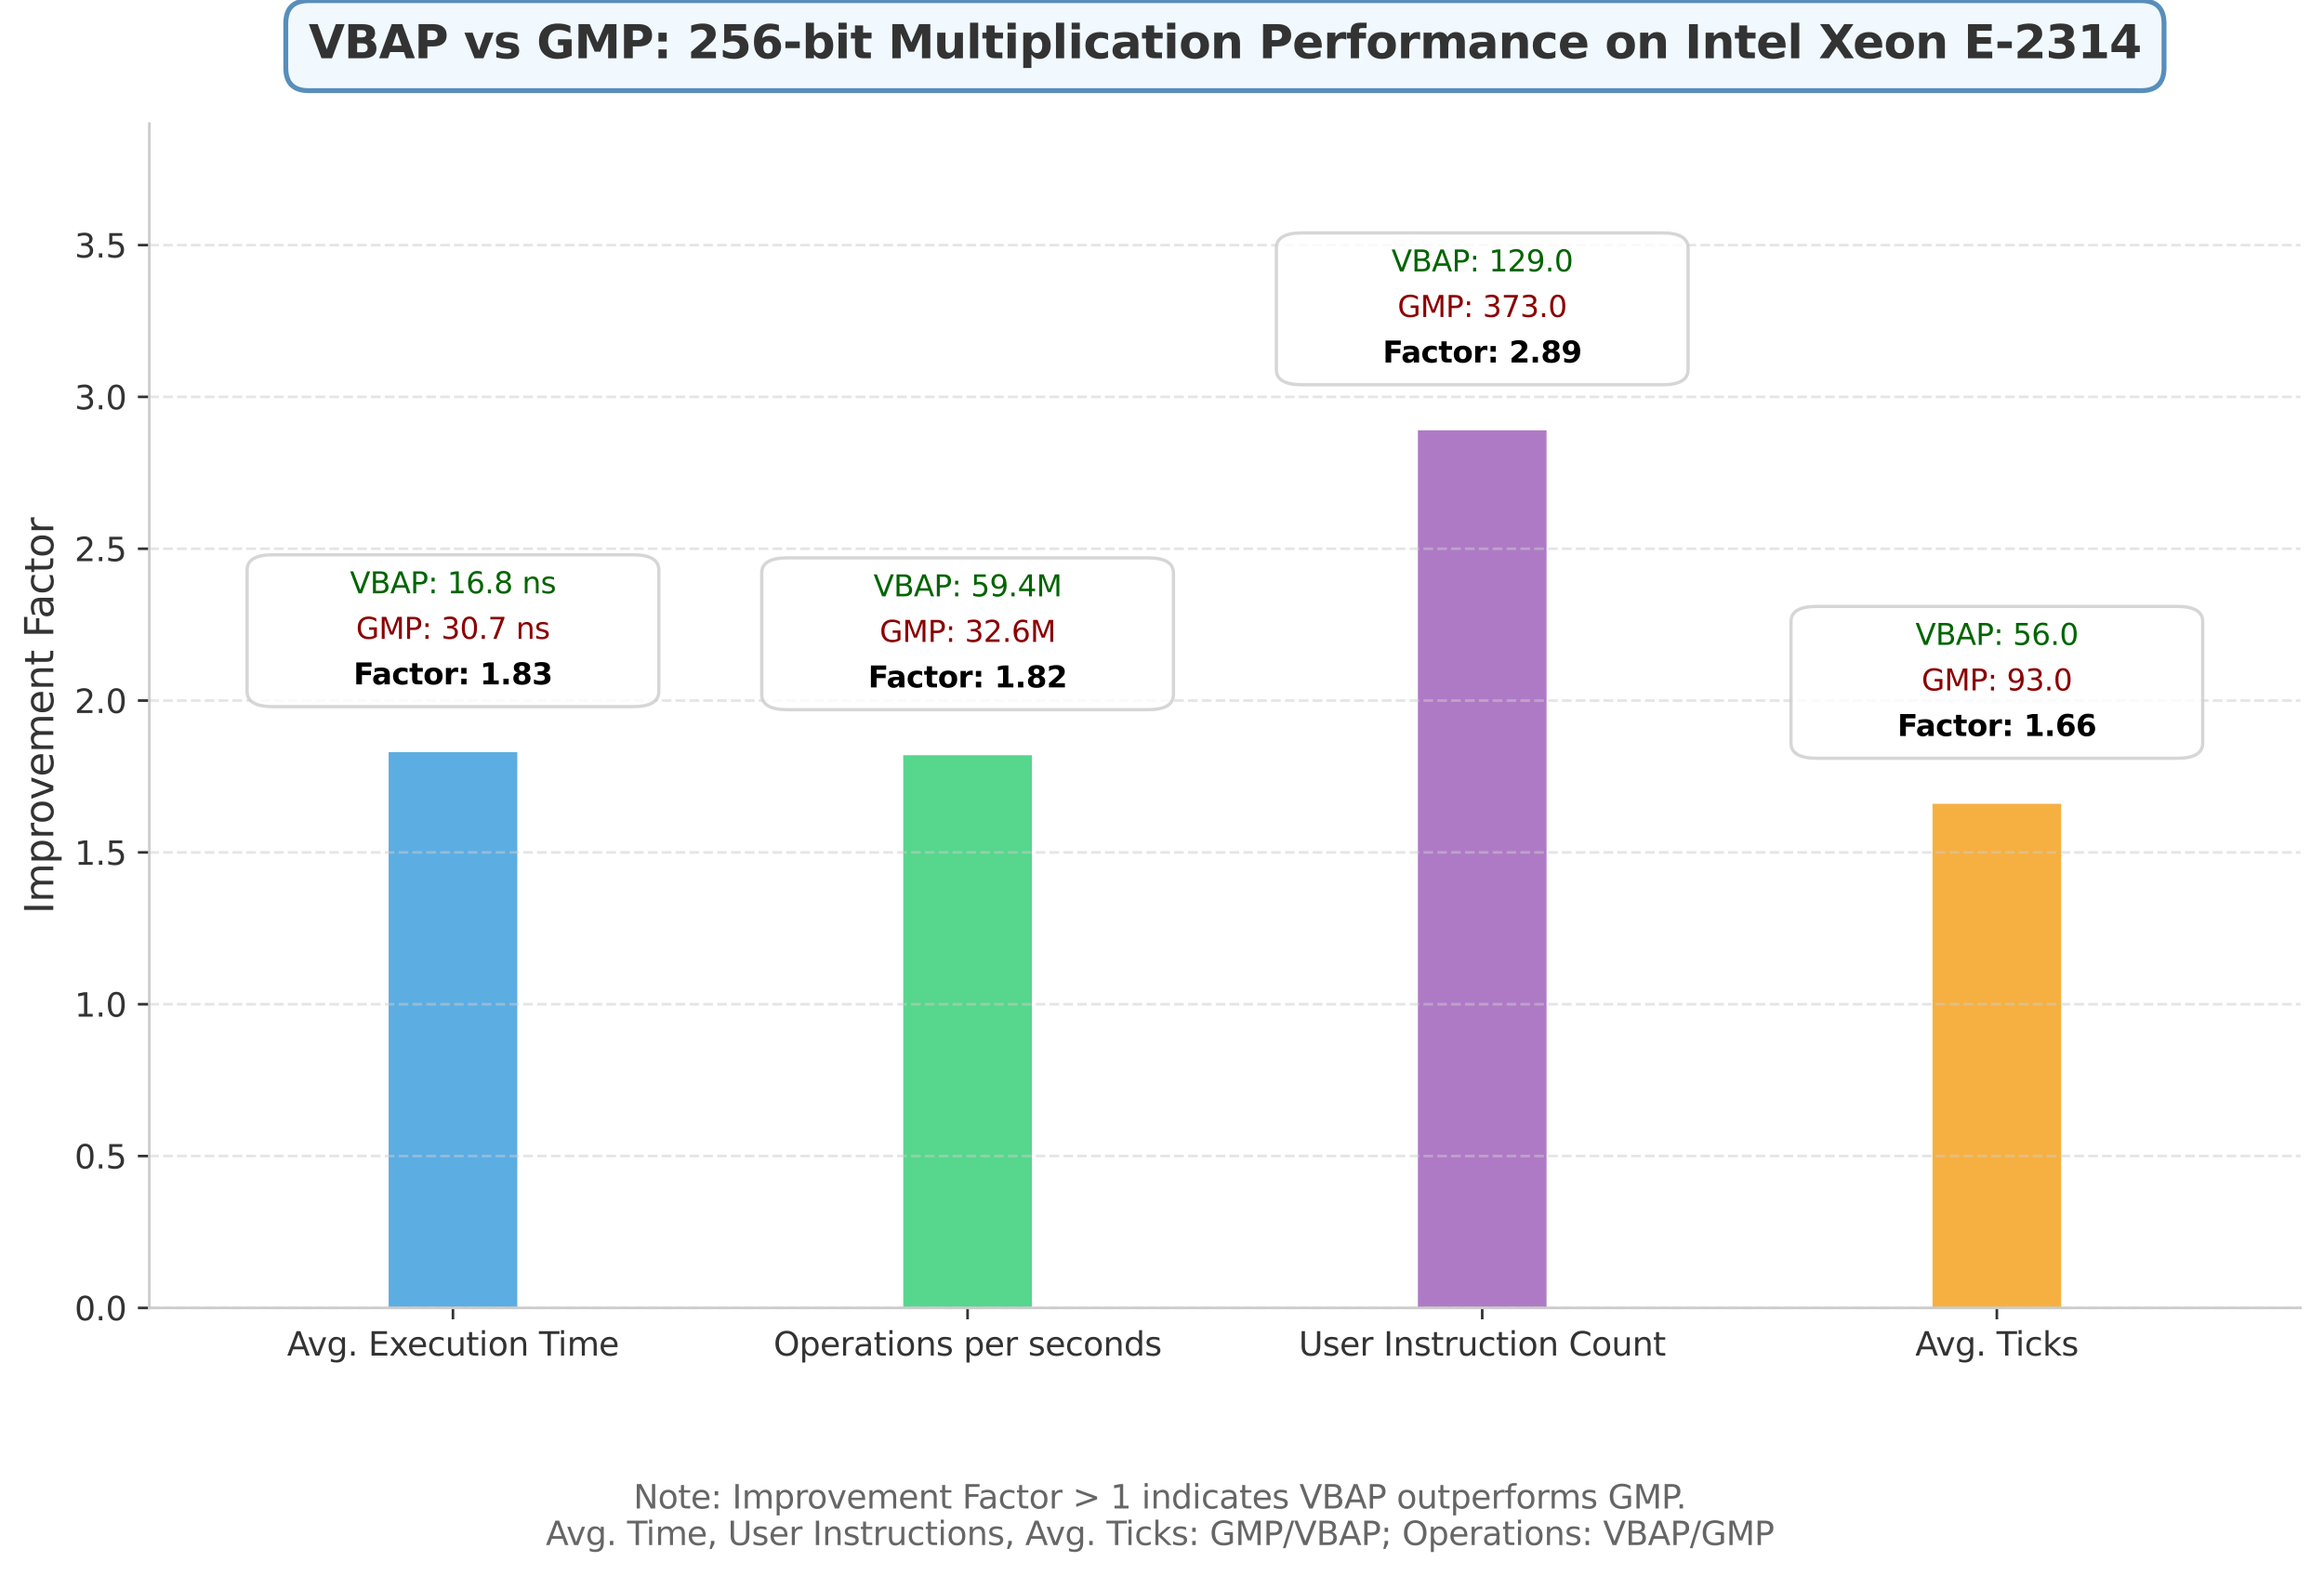 <?xml version="1.0" encoding="utf-8" standalone="no"?>
<!DOCTYPE svg PUBLIC "-//W3C//DTD SVG 1.1//EN"
  "http://www.w3.org/Graphics/SVG/1.1/DTD/svg11.dtd">
<svg xmlns:xlink="http://www.w3.org/1999/xlink" width="711.517pt" height="482.237pt" viewBox="0 0 711.517 482.237" xmlns="http://www.w3.org/2000/svg" version="1.1">
 <defs>
  <style type="text/css">*{stroke-linejoin: round; stroke-linecap: butt}</style>
 </defs>
 <g id="figure_1">
  <g id="patch_1">
   <path d="M 0 482.237 
L 711.517 482.237 
L 711.517 -0 
L 0 -0 
z
" style="fill: #ffffff"/>
  </g>
  <g id="axes_1">
   <g id="patch_2">
    <path d="M 45.717 400.358 
L 704.317 400.358 
L 704.317 37.838 
L 45.717 37.838 
z
" style="fill: #ffffff"/>
   </g>
   <g id="patch_3">
    <path d="M 118.982 400.358 
L 158.372 400.358 
L 158.372 230.252 
L 118.982 230.252 
z
" clip-path="url(#p11f6c3de51)" style="fill: #3498db; opacity: 0.8"/>
   </g>
   <g id="patch_4">
    <path d="M 276.542 400.358 
L 315.932 400.358 
L 315.932 231.182 
L 276.542 231.182 
z
" clip-path="url(#p11f6c3de51)" style="fill: #2ecc71; opacity: 0.8"/>
   </g>
   <g id="patch_5">
    <path d="M 434.102 400.358 
L 473.492 400.358 
L 473.492 131.721 
L 434.102 131.721 
z
" clip-path="url(#p11f6c3de51)" style="fill: #9b59b6; opacity: 0.8"/>
   </g>
   <g id="patch_6">
    <path d="M 591.662 400.358 
L 631.052 400.358 
L 631.052 246.054 
L 591.662 246.054 
z
" clip-path="url(#p11f6c3de51)" style="fill: #f39c12; opacity: 0.8"/>
   </g>
   <g id="matplotlib.axis_1">
    <g id="xtick_1">
     <g id="line2d_1">
      <defs>
       <path id="m2501fd8d97" d="M 0 0 
L 0 3.5 
" style="stroke: #333333; stroke-width: 0.8"/>
      </defs>
      <g>
       <use xlink:href="#m2501fd8d97" x="138.677" y="400.358" style="fill: #333333; stroke: #333333; stroke-width: 0.8"/>
      </g>
     </g>
     <g id="text_1">
      <!-- Avg. Execution Time -->
      <g style="fill: #333333" transform="translate(87.882 414.956) scale(0.1 -0.1)">
       <defs>
        <path id="DejaVuSans-41" d="M 2188 4044 
L 1331 1722 
L 3047 1722 
L 2188 4044 
z
M 1831 4666 
L 2547 4666 
L 4325 0 
L 3669 0 
L 3244 1197 
L 1141 1197 
L 716 0 
L 50 0 
L 1831 4666 
z
" transform="scale(0.016)"/>
        <path id="DejaVuSans-76" d="M 191 3500 
L 800 3500 
L 1894 563 
L 2988 3500 
L 3597 3500 
L 2284 0 
L 1503 0 
L 191 3500 
z
" transform="scale(0.016)"/>
        <path id="DejaVuSans-67" d="M 2906 1791 
Q 2906 2416 2648 2759 
Q 2391 3103 1925 3103 
Q 1463 3103 1205 2759 
Q 947 2416 947 1791 
Q 947 1169 1205 825 
Q 1463 481 1925 481 
Q 2391 481 2648 825 
Q 2906 1169 2906 1791 
z
M 3481 434 
Q 3481 -459 3084 -895 
Q 2688 -1331 1869 -1331 
Q 1566 -1331 1297 -1286 
Q 1028 -1241 775 -1147 
L 775 -588 
Q 1028 -725 1275 -790 
Q 1522 -856 1778 -856 
Q 2344 -856 2625 -561 
Q 2906 -266 2906 331 
L 2906 616 
Q 2728 306 2450 153 
Q 2172 0 1784 0 
Q 1141 0 747 490 
Q 353 981 353 1791 
Q 353 2603 747 3093 
Q 1141 3584 1784 3584 
Q 2172 3584 2450 3431 
Q 2728 3278 2906 2969 
L 2906 3500 
L 3481 3500 
L 3481 434 
z
" transform="scale(0.016)"/>
        <path id="DejaVuSans-2e" d="M 684 794 
L 1344 794 
L 1344 0 
L 684 0 
L 684 794 
z
" transform="scale(0.016)"/>
        <path id="DejaVuSans-20" transform="scale(0.016)"/>
        <path id="DejaVuSans-45" d="M 628 4666 
L 3578 4666 
L 3578 4134 
L 1259 4134 
L 1259 2753 
L 3481 2753 
L 3481 2222 
L 1259 2222 
L 1259 531 
L 3634 531 
L 3634 0 
L 628 0 
L 628 4666 
z
" transform="scale(0.016)"/>
        <path id="DejaVuSans-78" d="M 3513 3500 
L 2247 1797 
L 3578 0 
L 2900 0 
L 1881 1375 
L 863 0 
L 184 0 
L 1544 1831 
L 300 3500 
L 978 3500 
L 1906 2253 
L 2834 3500 
L 3513 3500 
z
" transform="scale(0.016)"/>
        <path id="DejaVuSans-65" d="M 3597 1894 
L 3597 1613 
L 953 1613 
Q 991 1019 1311 708 
Q 1631 397 2203 397 
Q 2534 397 2845 478 
Q 3156 559 3463 722 
L 3463 178 
Q 3153 47 2828 -22 
Q 2503 -91 2169 -91 
Q 1331 -91 842 396 
Q 353 884 353 1716 
Q 353 2575 817 3079 
Q 1281 3584 2069 3584 
Q 2775 3584 3186 3129 
Q 3597 2675 3597 1894 
z
M 3022 2063 
Q 3016 2534 2758 2815 
Q 2500 3097 2075 3097 
Q 1594 3097 1305 2825 
Q 1016 2553 972 2059 
L 3022 2063 
z
" transform="scale(0.016)"/>
        <path id="DejaVuSans-63" d="M 3122 3366 
L 3122 2828 
Q 2878 2963 2633 3030 
Q 2388 3097 2138 3097 
Q 1578 3097 1268 2742 
Q 959 2388 959 1747 
Q 959 1106 1268 751 
Q 1578 397 2138 397 
Q 2388 397 2633 464 
Q 2878 531 3122 666 
L 3122 134 
Q 2881 22 2623 -34 
Q 2366 -91 2075 -91 
Q 1284 -91 818 406 
Q 353 903 353 1747 
Q 353 2603 823 3093 
Q 1294 3584 2113 3584 
Q 2378 3584 2631 3529 
Q 2884 3475 3122 3366 
z
" transform="scale(0.016)"/>
        <path id="DejaVuSans-75" d="M 544 1381 
L 544 3500 
L 1119 3500 
L 1119 1403 
Q 1119 906 1312 657 
Q 1506 409 1894 409 
Q 2359 409 2629 706 
Q 2900 1003 2900 1516 
L 2900 3500 
L 3475 3500 
L 3475 0 
L 2900 0 
L 2900 538 
Q 2691 219 2414 64 
Q 2138 -91 1772 -91 
Q 1169 -91 856 284 
Q 544 659 544 1381 
z
M 1991 3584 
L 1991 3584 
z
" transform="scale(0.016)"/>
        <path id="DejaVuSans-74" d="M 1172 4494 
L 1172 3500 
L 2356 3500 
L 2356 3053 
L 1172 3053 
L 1172 1153 
Q 1172 725 1289 603 
Q 1406 481 1766 481 
L 2356 481 
L 2356 0 
L 1766 0 
Q 1100 0 847 248 
Q 594 497 594 1153 
L 594 3053 
L 172 3053 
L 172 3500 
L 594 3500 
L 594 4494 
L 1172 4494 
z
" transform="scale(0.016)"/>
        <path id="DejaVuSans-69" d="M 603 3500 
L 1178 3500 
L 1178 0 
L 603 0 
L 603 3500 
z
M 603 4863 
L 1178 4863 
L 1178 4134 
L 603 4134 
L 603 4863 
z
" transform="scale(0.016)"/>
        <path id="DejaVuSans-6f" d="M 1959 3097 
Q 1497 3097 1228 2736 
Q 959 2375 959 1747 
Q 959 1119 1226 758 
Q 1494 397 1959 397 
Q 2419 397 2687 759 
Q 2956 1122 2956 1747 
Q 2956 2369 2687 2733 
Q 2419 3097 1959 3097 
z
M 1959 3584 
Q 2709 3584 3137 3096 
Q 3566 2609 3566 1747 
Q 3566 888 3137 398 
Q 2709 -91 1959 -91 
Q 1206 -91 779 398 
Q 353 888 353 1747 
Q 353 2609 779 3096 
Q 1206 3584 1959 3584 
z
" transform="scale(0.016)"/>
        <path id="DejaVuSans-6e" d="M 3513 2113 
L 3513 0 
L 2938 0 
L 2938 2094 
Q 2938 2591 2744 2837 
Q 2550 3084 2163 3084 
Q 1697 3084 1428 2787 
Q 1159 2491 1159 1978 
L 1159 0 
L 581 0 
L 581 3500 
L 1159 3500 
L 1159 2956 
Q 1366 3272 1645 3428 
Q 1925 3584 2291 3584 
Q 2894 3584 3203 3211 
Q 3513 2838 3513 2113 
z
" transform="scale(0.016)"/>
        <path id="DejaVuSans-54" d="M -19 4666 
L 3928 4666 
L 3928 4134 
L 2272 4134 
L 2272 0 
L 1638 0 
L 1638 4134 
L -19 4134 
L -19 4666 
z
" transform="scale(0.016)"/>
        <path id="DejaVuSans-6d" d="M 3328 2828 
Q 3544 3216 3844 3400 
Q 4144 3584 4550 3584 
Q 5097 3584 5394 3201 
Q 5691 2819 5691 2113 
L 5691 0 
L 5113 0 
L 5113 2094 
Q 5113 2597 4934 2840 
Q 4756 3084 4391 3084 
Q 3944 3084 3684 2787 
Q 3425 2491 3425 1978 
L 3425 0 
L 2847 0 
L 2847 2094 
Q 2847 2600 2669 2842 
Q 2491 3084 2119 3084 
Q 1678 3084 1418 2786 
Q 1159 2488 1159 1978 
L 1159 0 
L 581 0 
L 581 3500 
L 1159 3500 
L 1159 2956 
Q 1356 3278 1631 3431 
Q 1906 3584 2284 3584 
Q 2666 3584 2933 3390 
Q 3200 3197 3328 2828 
z
" transform="scale(0.016)"/>
       </defs>
       <use xlink:href="#DejaVuSans-41"/>
       <use xlink:href="#DejaVuSans-76" transform="translate(62.533 0)"/>
       <use xlink:href="#DejaVuSans-67" transform="translate(121.713 0)"/>
       <use xlink:href="#DejaVuSans-2e" transform="translate(185.189 0)"/>
       <use xlink:href="#DejaVuSans-20" transform="translate(216.977 0)"/>
       <use xlink:href="#DejaVuSans-45" transform="translate(248.764 0)"/>
       <use xlink:href="#DejaVuSans-78" transform="translate(311.947 0)"/>
       <use xlink:href="#DejaVuSans-65" transform="translate(368.002 0)"/>
       <use xlink:href="#DejaVuSans-63" transform="translate(429.525 0)"/>
       <use xlink:href="#DejaVuSans-75" transform="translate(484.506 0)"/>
       <use xlink:href="#DejaVuSans-74" transform="translate(547.885 0)"/>
       <use xlink:href="#DejaVuSans-69" transform="translate(587.094 0)"/>
       <use xlink:href="#DejaVuSans-6f" transform="translate(614.877 0)"/>
       <use xlink:href="#DejaVuSans-6e" transform="translate(676.059 0)"/>
       <use xlink:href="#DejaVuSans-20" transform="translate(739.438 0)"/>
       <use xlink:href="#DejaVuSans-54" transform="translate(771.225 0)"/>
       <use xlink:href="#DejaVuSans-69" transform="translate(829.184 0)"/>
       <use xlink:href="#DejaVuSans-6d" transform="translate(856.967 0)"/>
       <use xlink:href="#DejaVuSans-65" transform="translate(954.379 0)"/>
      </g>
     </g>
    </g>
    <g id="xtick_2">
     <g id="line2d_2">
      <g>
       <use xlink:href="#m2501fd8d97" x="296.237" y="400.358" style="fill: #333333; stroke: #333333; stroke-width: 0.8"/>
      </g>
     </g>
     <g id="text_2">
      <!-- Operations per seconds -->
      <g style="fill: #333333" transform="translate(236.827 414.956) scale(0.1 -0.1)">
       <defs>
        <path id="DejaVuSans-4f" d="M 2522 4238 
Q 1834 4238 1429 3725 
Q 1025 3213 1025 2328 
Q 1025 1447 1429 934 
Q 1834 422 2522 422 
Q 3209 422 3611 934 
Q 4013 1447 4013 2328 
Q 4013 3213 3611 3725 
Q 3209 4238 2522 4238 
z
M 2522 4750 
Q 3503 4750 4090 4092 
Q 4678 3434 4678 2328 
Q 4678 1225 4090 567 
Q 3503 -91 2522 -91 
Q 1538 -91 948 565 
Q 359 1222 359 2328 
Q 359 3434 948 4092 
Q 1538 4750 2522 4750 
z
" transform="scale(0.016)"/>
        <path id="DejaVuSans-70" d="M 1159 525 
L 1159 -1331 
L 581 -1331 
L 581 3500 
L 1159 3500 
L 1159 2969 
Q 1341 3281 1617 3432 
Q 1894 3584 2278 3584 
Q 2916 3584 3314 3078 
Q 3713 2572 3713 1747 
Q 3713 922 3314 415 
Q 2916 -91 2278 -91 
Q 1894 -91 1617 61 
Q 1341 213 1159 525 
z
M 3116 1747 
Q 3116 2381 2855 2742 
Q 2594 3103 2138 3103 
Q 1681 3103 1420 2742 
Q 1159 2381 1159 1747 
Q 1159 1113 1420 752 
Q 1681 391 2138 391 
Q 2594 391 2855 752 
Q 3116 1113 3116 1747 
z
" transform="scale(0.016)"/>
        <path id="DejaVuSans-72" d="M 2631 2963 
Q 2534 3019 2420 3045 
Q 2306 3072 2169 3072 
Q 1681 3072 1420 2755 
Q 1159 2438 1159 1844 
L 1159 0 
L 581 0 
L 581 3500 
L 1159 3500 
L 1159 2956 
Q 1341 3275 1631 3429 
Q 1922 3584 2338 3584 
Q 2397 3584 2469 3576 
Q 2541 3569 2628 3553 
L 2631 2963 
z
" transform="scale(0.016)"/>
        <path id="DejaVuSans-61" d="M 2194 1759 
Q 1497 1759 1228 1600 
Q 959 1441 959 1056 
Q 959 750 1161 570 
Q 1363 391 1709 391 
Q 2188 391 2477 730 
Q 2766 1069 2766 1631 
L 2766 1759 
L 2194 1759 
z
M 3341 1997 
L 3341 0 
L 2766 0 
L 2766 531 
Q 2569 213 2275 61 
Q 1981 -91 1556 -91 
Q 1019 -91 701 211 
Q 384 513 384 1019 
Q 384 1609 779 1909 
Q 1175 2209 1959 2209 
L 2766 2209 
L 2766 2266 
Q 2766 2663 2505 2880 
Q 2244 3097 1772 3097 
Q 1472 3097 1187 3025 
Q 903 2953 641 2809 
L 641 3341 
Q 956 3463 1253 3523 
Q 1550 3584 1831 3584 
Q 2591 3584 2966 3190 
Q 3341 2797 3341 1997 
z
" transform="scale(0.016)"/>
        <path id="DejaVuSans-73" d="M 2834 3397 
L 2834 2853 
Q 2591 2978 2328 3040 
Q 2066 3103 1784 3103 
Q 1356 3103 1142 2972 
Q 928 2841 928 2578 
Q 928 2378 1081 2264 
Q 1234 2150 1697 2047 
L 1894 2003 
Q 2506 1872 2764 1633 
Q 3022 1394 3022 966 
Q 3022 478 2636 193 
Q 2250 -91 1575 -91 
Q 1294 -91 989 -36 
Q 684 19 347 128 
L 347 722 
Q 666 556 975 473 
Q 1284 391 1588 391 
Q 1994 391 2212 530 
Q 2431 669 2431 922 
Q 2431 1156 2273 1281 
Q 2116 1406 1581 1522 
L 1381 1569 
Q 847 1681 609 1914 
Q 372 2147 372 2553 
Q 372 3047 722 3315 
Q 1072 3584 1716 3584 
Q 2034 3584 2315 3537 
Q 2597 3491 2834 3397 
z
" transform="scale(0.016)"/>
        <path id="DejaVuSans-64" d="M 2906 2969 
L 2906 4863 
L 3481 4863 
L 3481 0 
L 2906 0 
L 2906 525 
Q 2725 213 2448 61 
Q 2172 -91 1784 -91 
Q 1150 -91 751 415 
Q 353 922 353 1747 
Q 353 2572 751 3078 
Q 1150 3584 1784 3584 
Q 2172 3584 2448 3432 
Q 2725 3281 2906 2969 
z
M 947 1747 
Q 947 1113 1208 752 
Q 1469 391 1925 391 
Q 2381 391 2643 752 
Q 2906 1113 2906 1747 
Q 2906 2381 2643 2742 
Q 2381 3103 1925 3103 
Q 1469 3103 1208 2742 
Q 947 2381 947 1747 
z
" transform="scale(0.016)"/>
       </defs>
       <use xlink:href="#DejaVuSans-4f"/>
       <use xlink:href="#DejaVuSans-70" transform="translate(78.711 0)"/>
       <use xlink:href="#DejaVuSans-65" transform="translate(142.188 0)"/>
       <use xlink:href="#DejaVuSans-72" transform="translate(203.711 0)"/>
       <use xlink:href="#DejaVuSans-61" transform="translate(244.824 0)"/>
       <use xlink:href="#DejaVuSans-74" transform="translate(306.104 0)"/>
       <use xlink:href="#DejaVuSans-69" transform="translate(345.312 0)"/>
       <use xlink:href="#DejaVuSans-6f" transform="translate(373.096 0)"/>
       <use xlink:href="#DejaVuSans-6e" transform="translate(434.277 0)"/>
       <use xlink:href="#DejaVuSans-73" transform="translate(497.656 0)"/>
       <use xlink:href="#DejaVuSans-20" transform="translate(549.756 0)"/>
       <use xlink:href="#DejaVuSans-70" transform="translate(581.543 0)"/>
       <use xlink:href="#DejaVuSans-65" transform="translate(645.02 0)"/>
       <use xlink:href="#DejaVuSans-72" transform="translate(706.543 0)"/>
       <use xlink:href="#DejaVuSans-20" transform="translate(747.656 0)"/>
       <use xlink:href="#DejaVuSans-73" transform="translate(779.443 0)"/>
       <use xlink:href="#DejaVuSans-65" transform="translate(831.543 0)"/>
       <use xlink:href="#DejaVuSans-63" transform="translate(893.066 0)"/>
       <use xlink:href="#DejaVuSans-6f" transform="translate(948.047 0)"/>
       <use xlink:href="#DejaVuSans-6e" transform="translate(1009.229 0)"/>
       <use xlink:href="#DejaVuSans-64" transform="translate(1072.607 0)"/>
       <use xlink:href="#DejaVuSans-73" transform="translate(1136.084 0)"/>
      </g>
     </g>
    </g>
    <g id="xtick_3">
     <g id="line2d_3">
      <g>
       <use xlink:href="#m2501fd8d97" x="453.797" y="400.358" style="fill: #333333; stroke: #333333; stroke-width: 0.8"/>
      </g>
     </g>
     <g id="text_3">
      <!-- User Instruction Count -->
      <g style="fill: #333333" transform="translate(397.615 414.956) scale(0.1 -0.1)">
       <defs>
        <path id="DejaVuSans-55" d="M 556 4666 
L 1191 4666 
L 1191 1831 
Q 1191 1081 1462 751 
Q 1734 422 2344 422 
Q 2950 422 3222 751 
Q 3494 1081 3494 1831 
L 3494 4666 
L 4128 4666 
L 4128 1753 
Q 4128 841 3676 375 
Q 3225 -91 2344 -91 
Q 1459 -91 1007 375 
Q 556 841 556 1753 
L 556 4666 
z
" transform="scale(0.016)"/>
        <path id="DejaVuSans-49" d="M 628 4666 
L 1259 4666 
L 1259 0 
L 628 0 
L 628 4666 
z
" transform="scale(0.016)"/>
        <path id="DejaVuSans-43" d="M 4122 4306 
L 4122 3641 
Q 3803 3938 3442 4084 
Q 3081 4231 2675 4231 
Q 1875 4231 1450 3742 
Q 1025 3253 1025 2328 
Q 1025 1406 1450 917 
Q 1875 428 2675 428 
Q 3081 428 3442 575 
Q 3803 722 4122 1019 
L 4122 359 
Q 3791 134 3420 21 
Q 3050 -91 2638 -91 
Q 1578 -91 968 557 
Q 359 1206 359 2328 
Q 359 3453 968 4101 
Q 1578 4750 2638 4750 
Q 3056 4750 3426 4639 
Q 3797 4528 4122 4306 
z
" transform="scale(0.016)"/>
       </defs>
       <use xlink:href="#DejaVuSans-55"/>
       <use xlink:href="#DejaVuSans-73" transform="translate(73.193 0)"/>
       <use xlink:href="#DejaVuSans-65" transform="translate(125.293 0)"/>
       <use xlink:href="#DejaVuSans-72" transform="translate(186.816 0)"/>
       <use xlink:href="#DejaVuSans-20" transform="translate(227.93 0)"/>
       <use xlink:href="#DejaVuSans-49" transform="translate(259.717 0)"/>
       <use xlink:href="#DejaVuSans-6e" transform="translate(289.209 0)"/>
       <use xlink:href="#DejaVuSans-73" transform="translate(352.588 0)"/>
       <use xlink:href="#DejaVuSans-74" transform="translate(404.688 0)"/>
       <use xlink:href="#DejaVuSans-72" transform="translate(443.896 0)"/>
       <use xlink:href="#DejaVuSans-75" transform="translate(485.01 0)"/>
       <use xlink:href="#DejaVuSans-63" transform="translate(548.389 0)"/>
       <use xlink:href="#DejaVuSans-74" transform="translate(603.369 0)"/>
       <use xlink:href="#DejaVuSans-69" transform="translate(642.578 0)"/>
       <use xlink:href="#DejaVuSans-6f" transform="translate(670.361 0)"/>
       <use xlink:href="#DejaVuSans-6e" transform="translate(731.543 0)"/>
       <use xlink:href="#DejaVuSans-20" transform="translate(794.922 0)"/>
       <use xlink:href="#DejaVuSans-43" transform="translate(826.709 0)"/>
       <use xlink:href="#DejaVuSans-6f" transform="translate(896.533 0)"/>
       <use xlink:href="#DejaVuSans-75" transform="translate(957.715 0)"/>
       <use xlink:href="#DejaVuSans-6e" transform="translate(1021.094 0)"/>
       <use xlink:href="#DejaVuSans-74" transform="translate(1084.473 0)"/>
      </g>
     </g>
    </g>
    <g id="xtick_4">
     <g id="line2d_4">
      <g>
       <use xlink:href="#m2501fd8d97" x="611.357" y="400.358" style="fill: #333333; stroke: #333333; stroke-width: 0.8"/>
      </g>
     </g>
     <g id="text_4">
      <!-- Avg. Ticks -->
      <g style="fill: #333333" transform="translate(586.382 414.956) scale(0.1 -0.1)">
       <defs>
        <path id="DejaVuSans-6b" d="M 581 4863 
L 1159 4863 
L 1159 1991 
L 2875 3500 
L 3609 3500 
L 1753 1863 
L 3688 0 
L 2938 0 
L 1159 1709 
L 1159 0 
L 581 0 
L 581 4863 
z
" transform="scale(0.016)"/>
       </defs>
       <use xlink:href="#DejaVuSans-41"/>
       <use xlink:href="#DejaVuSans-76" transform="translate(62.533 0)"/>
       <use xlink:href="#DejaVuSans-67" transform="translate(121.713 0)"/>
       <use xlink:href="#DejaVuSans-2e" transform="translate(185.189 0)"/>
       <use xlink:href="#DejaVuSans-20" transform="translate(216.977 0)"/>
       <use xlink:href="#DejaVuSans-54" transform="translate(248.764 0)"/>
       <use xlink:href="#DejaVuSans-69" transform="translate(306.723 0)"/>
       <use xlink:href="#DejaVuSans-63" transform="translate(334.506 0)"/>
       <use xlink:href="#DejaVuSans-6b" transform="translate(389.486 0)"/>
       <use xlink:href="#DejaVuSans-73" transform="translate(447.396 0)"/>
      </g>
     </g>
    </g>
   </g>
   <g id="matplotlib.axis_2">
    <g id="ytick_1">
     <g id="line2d_5">
      <path d="M 45.717 400.358 
L 704.317 400.358 
" clip-path="url(#p11f6c3de51)" style="fill: none; stroke-dasharray: 2.96,1.28; stroke-dashoffset: 0; stroke: #cccccc; stroke-opacity: 0.5; stroke-width: 0.8"/>
     </g>
     <g id="line2d_6">
      <defs>
       <path id="ma4b33b3848" d="M 0 0 
L -3.5 0 
" style="stroke: #333333; stroke-width: 0.8"/>
      </defs>
      <g>
       <use xlink:href="#ma4b33b3848" x="45.717" y="400.358" style="fill: #333333; stroke: #333333; stroke-width: 0.8"/>
      </g>
     </g>
     <g id="text_5">
      <!-- 0.0 -->
      <g style="fill: #333333" transform="translate(22.814 404.157) scale(0.1 -0.1)">
       <defs>
        <path id="DejaVuSans-30" d="M 2034 4250 
Q 1547 4250 1301 3770 
Q 1056 3291 1056 2328 
Q 1056 1369 1301 889 
Q 1547 409 2034 409 
Q 2525 409 2770 889 
Q 3016 1369 3016 2328 
Q 3016 3291 2770 3770 
Q 2525 4250 2034 4250 
z
M 2034 4750 
Q 2819 4750 3233 4129 
Q 3647 3509 3647 2328 
Q 3647 1150 3233 529 
Q 2819 -91 2034 -91 
Q 1250 -91 836 529 
Q 422 1150 422 2328 
Q 422 3509 836 4129 
Q 1250 4750 2034 4750 
z
" transform="scale(0.016)"/>
       </defs>
       <use xlink:href="#DejaVuSans-30"/>
       <use xlink:href="#DejaVuSans-2e" transform="translate(63.623 0)"/>
       <use xlink:href="#DejaVuSans-30" transform="translate(95.41 0)"/>
      </g>
     </g>
    </g>
    <g id="ytick_2">
     <g id="line2d_7">
      <path d="M 45.717 353.881 
L 704.317 353.881 
" clip-path="url(#p11f6c3de51)" style="fill: none; stroke-dasharray: 2.96,1.28; stroke-dashoffset: 0; stroke: #cccccc; stroke-opacity: 0.5; stroke-width: 0.8"/>
     </g>
     <g id="line2d_8">
      <g>
       <use xlink:href="#ma4b33b3848" x="45.717" y="353.881" style="fill: #333333; stroke: #333333; stroke-width: 0.8"/>
      </g>
     </g>
     <g id="text_6">
      <!-- 0.5 -->
      <g style="fill: #333333" transform="translate(22.814 357.68) scale(0.1 -0.1)">
       <defs>
        <path id="DejaVuSans-35" d="M 691 4666 
L 3169 4666 
L 3169 4134 
L 1269 4134 
L 1269 2991 
Q 1406 3038 1543 3061 
Q 1681 3084 1819 3084 
Q 2600 3084 3056 2656 
Q 3513 2228 3513 1497 
Q 3513 744 3044 326 
Q 2575 -91 1722 -91 
Q 1428 -91 1123 -41 
Q 819 9 494 109 
L 494 744 
Q 775 591 1075 516 
Q 1375 441 1709 441 
Q 2250 441 2565 725 
Q 2881 1009 2881 1497 
Q 2881 1984 2565 2268 
Q 2250 2553 1709 2553 
Q 1456 2553 1204 2497 
Q 953 2441 691 2322 
L 691 4666 
z
" transform="scale(0.016)"/>
       </defs>
       <use xlink:href="#DejaVuSans-30"/>
       <use xlink:href="#DejaVuSans-2e" transform="translate(63.623 0)"/>
       <use xlink:href="#DejaVuSans-35" transform="translate(95.41 0)"/>
      </g>
     </g>
    </g>
    <g id="ytick_3">
     <g id="line2d_9">
      <path d="M 45.717 307.404 
L 704.317 307.404 
" clip-path="url(#p11f6c3de51)" style="fill: none; stroke-dasharray: 2.96,1.28; stroke-dashoffset: 0; stroke: #cccccc; stroke-opacity: 0.5; stroke-width: 0.8"/>
     </g>
     <g id="line2d_10">
      <g>
       <use xlink:href="#ma4b33b3848" x="45.717" y="307.404" style="fill: #333333; stroke: #333333; stroke-width: 0.8"/>
      </g>
     </g>
     <g id="text_7">
      <!-- 1.0 -->
      <g style="fill: #333333" transform="translate(22.814 311.203) scale(0.1 -0.1)">
       <defs>
        <path id="DejaVuSans-31" d="M 794 531 
L 1825 531 
L 1825 4091 
L 703 3866 
L 703 4441 
L 1819 4666 
L 2450 4666 
L 2450 531 
L 3481 531 
L 3481 0 
L 794 0 
L 794 531 
z
" transform="scale(0.016)"/>
       </defs>
       <use xlink:href="#DejaVuSans-31"/>
       <use xlink:href="#DejaVuSans-2e" transform="translate(63.623 0)"/>
       <use xlink:href="#DejaVuSans-30" transform="translate(95.41 0)"/>
      </g>
     </g>
    </g>
    <g id="ytick_4">
     <g id="line2d_11">
      <path d="M 45.717 260.927 
L 704.317 260.927 
" clip-path="url(#p11f6c3de51)" style="fill: none; stroke-dasharray: 2.96,1.28; stroke-dashoffset: 0; stroke: #cccccc; stroke-opacity: 0.5; stroke-width: 0.8"/>
     </g>
     <g id="line2d_12">
      <g>
       <use xlink:href="#ma4b33b3848" x="45.717" y="260.927" style="fill: #333333; stroke: #333333; stroke-width: 0.8"/>
      </g>
     </g>
     <g id="text_8">
      <!-- 1.5 -->
      <g style="fill: #333333" transform="translate(22.814 264.726) scale(0.1 -0.1)">
       <use xlink:href="#DejaVuSans-31"/>
       <use xlink:href="#DejaVuSans-2e" transform="translate(63.623 0)"/>
       <use xlink:href="#DejaVuSans-35" transform="translate(95.41 0)"/>
      </g>
     </g>
    </g>
    <g id="ytick_5">
     <g id="line2d_13">
      <path d="M 45.717 214.45 
L 704.317 214.45 
" clip-path="url(#p11f6c3de51)" style="fill: none; stroke-dasharray: 2.96,1.28; stroke-dashoffset: 0; stroke: #cccccc; stroke-opacity: 0.5; stroke-width: 0.8"/>
     </g>
     <g id="line2d_14">
      <g>
       <use xlink:href="#ma4b33b3848" x="45.717" y="214.45" style="fill: #333333; stroke: #333333; stroke-width: 0.8"/>
      </g>
     </g>
     <g id="text_9">
      <!-- 2.0 -->
      <g style="fill: #333333" transform="translate(22.814 218.249) scale(0.1 -0.1)">
       <defs>
        <path id="DejaVuSans-32" d="M 1228 531 
L 3431 531 
L 3431 0 
L 469 0 
L 469 531 
Q 828 903 1448 1529 
Q 2069 2156 2228 2338 
Q 2531 2678 2651 2914 
Q 2772 3150 2772 3378 
Q 2772 3750 2511 3984 
Q 2250 4219 1831 4219 
Q 1534 4219 1204 4116 
Q 875 4013 500 3803 
L 500 4441 
Q 881 4594 1212 4672 
Q 1544 4750 1819 4750 
Q 2544 4750 2975 4387 
Q 3406 4025 3406 3419 
Q 3406 3131 3298 2873 
Q 3191 2616 2906 2266 
Q 2828 2175 2409 1742 
Q 1991 1309 1228 531 
z
" transform="scale(0.016)"/>
       </defs>
       <use xlink:href="#DejaVuSans-32"/>
       <use xlink:href="#DejaVuSans-2e" transform="translate(63.623 0)"/>
       <use xlink:href="#DejaVuSans-30" transform="translate(95.41 0)"/>
      </g>
     </g>
    </g>
    <g id="ytick_6">
     <g id="line2d_15">
      <path d="M 45.717 167.973 
L 704.317 167.973 
" clip-path="url(#p11f6c3de51)" style="fill: none; stroke-dasharray: 2.96,1.28; stroke-dashoffset: 0; stroke: #cccccc; stroke-opacity: 0.5; stroke-width: 0.8"/>
     </g>
     <g id="line2d_16">
      <g>
       <use xlink:href="#ma4b33b3848" x="45.717" y="167.973" style="fill: #333333; stroke: #333333; stroke-width: 0.8"/>
      </g>
     </g>
     <g id="text_10">
      <!-- 2.5 -->
      <g style="fill: #333333" transform="translate(22.814 171.772) scale(0.1 -0.1)">
       <use xlink:href="#DejaVuSans-32"/>
       <use xlink:href="#DejaVuSans-2e" transform="translate(63.623 0)"/>
       <use xlink:href="#DejaVuSans-35" transform="translate(95.41 0)"/>
      </g>
     </g>
    </g>
    <g id="ytick_7">
     <g id="line2d_17">
      <path d="M 45.717 121.496 
L 704.317 121.496 
" clip-path="url(#p11f6c3de51)" style="fill: none; stroke-dasharray: 2.96,1.28; stroke-dashoffset: 0; stroke: #cccccc; stroke-opacity: 0.5; stroke-width: 0.8"/>
     </g>
     <g id="line2d_18">
      <g>
       <use xlink:href="#ma4b33b3848" x="45.717" y="121.496" style="fill: #333333; stroke: #333333; stroke-width: 0.8"/>
      </g>
     </g>
     <g id="text_11">
      <!-- 3.0 -->
      <g style="fill: #333333" transform="translate(22.814 125.295) scale(0.1 -0.1)">
       <defs>
        <path id="DejaVuSans-33" d="M 2597 2516 
Q 3050 2419 3304 2112 
Q 3559 1806 3559 1356 
Q 3559 666 3084 287 
Q 2609 -91 1734 -91 
Q 1441 -91 1130 -33 
Q 819 25 488 141 
L 488 750 
Q 750 597 1062 519 
Q 1375 441 1716 441 
Q 2309 441 2620 675 
Q 2931 909 2931 1356 
Q 2931 1769 2642 2001 
Q 2353 2234 1838 2234 
L 1294 2234 
L 1294 2753 
L 1863 2753 
Q 2328 2753 2575 2939 
Q 2822 3125 2822 3475 
Q 2822 3834 2567 4026 
Q 2313 4219 1838 4219 
Q 1578 4219 1281 4162 
Q 984 4106 628 3988 
L 628 4550 
Q 988 4650 1302 4700 
Q 1616 4750 1894 4750 
Q 2613 4750 3031 4423 
Q 3450 4097 3450 3541 
Q 3450 3153 3228 2886 
Q 3006 2619 2597 2516 
z
" transform="scale(0.016)"/>
       </defs>
       <use xlink:href="#DejaVuSans-33"/>
       <use xlink:href="#DejaVuSans-2e" transform="translate(63.623 0)"/>
       <use xlink:href="#DejaVuSans-30" transform="translate(95.41 0)"/>
      </g>
     </g>
    </g>
    <g id="ytick_8">
     <g id="line2d_19">
      <path d="M 45.717 75.019 
L 704.317 75.019 
" clip-path="url(#p11f6c3de51)" style="fill: none; stroke-dasharray: 2.96,1.28; stroke-dashoffset: 0; stroke: #cccccc; stroke-opacity: 0.5; stroke-width: 0.8"/>
     </g>
     <g id="line2d_20">
      <g>
       <use xlink:href="#ma4b33b3848" x="45.717" y="75.019" style="fill: #333333; stroke: #333333; stroke-width: 0.8"/>
      </g>
     </g>
     <g id="text_12">
      <!-- 3.5 -->
      <g style="fill: #333333" transform="translate(22.814 78.819) scale(0.1 -0.1)">
       <use xlink:href="#DejaVuSans-33"/>
       <use xlink:href="#DejaVuSans-2e" transform="translate(63.623 0)"/>
       <use xlink:href="#DejaVuSans-35" transform="translate(95.41 0)"/>
      </g>
     </g>
    </g>
    <g id="text_13">
     <!-- Improvement Factor -->
     <g style="fill: #333333" transform="translate(16.318 279.734) rotate(-90) scale(0.12 -0.12)">
      <defs>
       <path id="DejaVuSans-46" d="M 628 4666 
L 3309 4666 
L 3309 4134 
L 1259 4134 
L 1259 2759 
L 3109 2759 
L 3109 2228 
L 1259 2228 
L 1259 0 
L 628 0 
L 628 4666 
z
" transform="scale(0.016)"/>
      </defs>
      <use xlink:href="#DejaVuSans-49"/>
      <use xlink:href="#DejaVuSans-6d" transform="translate(29.492 0)"/>
      <use xlink:href="#DejaVuSans-70" transform="translate(126.904 0)"/>
      <use xlink:href="#DejaVuSans-72" transform="translate(190.381 0)"/>
      <use xlink:href="#DejaVuSans-6f" transform="translate(229.244 0)"/>
      <use xlink:href="#DejaVuSans-76" transform="translate(290.426 0)"/>
      <use xlink:href="#DejaVuSans-65" transform="translate(349.605 0)"/>
      <use xlink:href="#DejaVuSans-6d" transform="translate(411.129 0)"/>
      <use xlink:href="#DejaVuSans-65" transform="translate(508.541 0)"/>
      <use xlink:href="#DejaVuSans-6e" transform="translate(570.064 0)"/>
      <use xlink:href="#DejaVuSans-74" transform="translate(633.443 0)"/>
      <use xlink:href="#DejaVuSans-20" transform="translate(672.652 0)"/>
      <use xlink:href="#DejaVuSans-46" transform="translate(704.439 0)"/>
      <use xlink:href="#DejaVuSans-61" transform="translate(752.834 0)"/>
      <use xlink:href="#DejaVuSans-63" transform="translate(814.113 0)"/>
      <use xlink:href="#DejaVuSans-74" transform="translate(869.094 0)"/>
      <use xlink:href="#DejaVuSans-6f" transform="translate(908.303 0)"/>
      <use xlink:href="#DejaVuSans-72" transform="translate(969.484 0)"/>
     </g>
    </g>
   </g>
   <g id="patch_7">
    <path d="M 45.717 400.358 
L 45.717 37.838 
" style="fill: none; stroke: #cccccc; stroke-width: 0.8; stroke-linejoin: miter; stroke-linecap: square"/>
   </g>
   <g id="patch_8">
    <path d="M 45.717 400.358 
L 704.317 400.358 
" style="fill: none; stroke: #cccccc; stroke-width: 0.8; stroke-linejoin: miter; stroke-linecap: square"/>
   </g>
   <g id="text_14">
    <g id="patch_9">
     <path d="M 94.495 27.749 
L 655.539 27.749 
Q 662.539 27.749 662.539 20.749 
L 662.539 7.2 
Q 662.539 0.2 655.539 0.2 
L 94.495 0.2 
Q 87.495 0.2 87.495 7.2 
L 87.495 20.749 
Q 87.495 27.749 94.495 27.749 
z
" style="fill: #f0f8ff; opacity: 0.9; stroke: #4682b4; stroke-width: 1.5; stroke-linejoin: miter"/>
    </g>
    <!-- VBAP vs GMP: 256-bit Multiplication Performance on Intel Xeon E-2314 -->
    <g style="fill: #333333" transform="translate(94.495 17.838) scale(0.14 -0.14)">
     <defs>
      <path id="DejaVuSans-Bold-56" d="M 31 4666 
L 1241 4666 
L 2478 1222 
L 3713 4666 
L 4922 4666 
L 3194 0 
L 1759 0 
L 31 4666 
z
" transform="scale(0.016)"/>
      <path id="DejaVuSans-Bold-42" d="M 2456 2859 
Q 2741 2859 2887 2984 
Q 3034 3109 3034 3353 
Q 3034 3594 2887 3720 
Q 2741 3847 2456 3847 
L 1791 3847 
L 1791 2859 
L 2456 2859 
z
M 2497 819 
Q 2859 819 3042 972 
Q 3225 1125 3225 1434 
Q 3225 1738 3044 1889 
Q 2863 2041 2497 2041 
L 1791 2041 
L 1791 819 
L 2497 819 
z
M 3616 2497 
Q 4003 2384 4215 2081 
Q 4428 1778 4428 1338 
Q 4428 663 3972 331 
Q 3516 0 2584 0 
L 588 0 
L 588 4666 
L 2394 4666 
Q 3366 4666 3802 4372 
Q 4238 4078 4238 3431 
Q 4238 3091 4078 2852 
Q 3919 2613 3616 2497 
z
" transform="scale(0.016)"/>
      <path id="DejaVuSans-Bold-41" d="M 3419 850 
L 1538 850 
L 1241 0 
L 31 0 
L 1759 4666 
L 3194 4666 
L 4922 0 
L 3713 0 
L 3419 850 
z
M 1838 1716 
L 3116 1716 
L 2478 3572 
L 1838 1716 
z
" transform="scale(0.016)"/>
      <path id="DejaVuSans-Bold-50" d="M 588 4666 
L 2584 4666 
Q 3475 4666 3951 4270 
Q 4428 3875 4428 3144 
Q 4428 2409 3951 2014 
Q 3475 1619 2584 1619 
L 1791 1619 
L 1791 0 
L 588 0 
L 588 4666 
z
M 1791 3794 
L 1791 2491 
L 2456 2491 
Q 2806 2491 2997 2661 
Q 3188 2831 3188 3144 
Q 3188 3456 2997 3625 
Q 2806 3794 2456 3794 
L 1791 3794 
z
" transform="scale(0.016)"/>
      <path id="DejaVuSans-Bold-20" transform="scale(0.016)"/>
      <path id="DejaVuSans-Bold-76" d="M 97 3500 
L 1216 3500 
L 2088 1081 
L 2956 3500 
L 4078 3500 
L 2700 0 
L 1472 0 
L 97 3500 
z
" transform="scale(0.016)"/>
      <path id="DejaVuSans-Bold-73" d="M 3272 3391 
L 3272 2541 
Q 2913 2691 2578 2766 
Q 2244 2841 1947 2841 
Q 1628 2841 1473 2761 
Q 1319 2681 1319 2516 
Q 1319 2381 1436 2309 
Q 1553 2238 1856 2203 
L 2053 2175 
Q 2913 2066 3209 1816 
Q 3506 1566 3506 1031 
Q 3506 472 3093 190 
Q 2681 -91 1863 -91 
Q 1516 -91 1145 -36 
Q 775 19 384 128 
L 384 978 
Q 719 816 1070 734 
Q 1422 653 1784 653 
Q 2113 653 2278 743 
Q 2444 834 2444 1013 
Q 2444 1163 2330 1236 
Q 2216 1309 1875 1350 
L 1678 1375 
Q 931 1469 631 1722 
Q 331 1975 331 2491 
Q 331 3047 712 3315 
Q 1094 3584 1881 3584 
Q 2191 3584 2531 3537 
Q 2872 3491 3272 3391 
z
" transform="scale(0.016)"/>
      <path id="DejaVuSans-Bold-47" d="M 4781 347 
Q 4331 128 3847 18 
Q 3363 -91 2847 -91 
Q 1681 -91 1000 561 
Q 319 1213 319 2328 
Q 319 3456 1012 4103 
Q 1706 4750 2913 4750 
Q 3378 4750 3804 4662 
Q 4231 4575 4609 4403 
L 4609 3438 
Q 4219 3659 3833 3768 
Q 3447 3878 3059 3878 
Q 2341 3878 1952 3476 
Q 1563 3075 1563 2328 
Q 1563 1588 1938 1184 
Q 2313 781 3003 781 
Q 3191 781 3352 804 
Q 3513 828 3641 878 
L 3641 1784 
L 2906 1784 
L 2906 2591 
L 4781 2591 
L 4781 347 
z
" transform="scale(0.016)"/>
      <path id="DejaVuSans-Bold-4d" d="M 588 4666 
L 2119 4666 
L 3181 2169 
L 4250 4666 
L 5778 4666 
L 5778 0 
L 4641 0 
L 4641 3413 
L 3566 897 
L 2803 897 
L 1728 3413 
L 1728 0 
L 588 0 
L 588 4666 
z
" transform="scale(0.016)"/>
      <path id="DejaVuSans-Bold-3a" d="M 716 3500 
L 1844 3500 
L 1844 2291 
L 716 2291 
L 716 3500 
z
M 716 1209 
L 1844 1209 
L 1844 0 
L 716 0 
L 716 1209 
z
" transform="scale(0.016)"/>
      <path id="DejaVuSans-Bold-32" d="M 1844 884 
L 3897 884 
L 3897 0 
L 506 0 
L 506 884 
L 2209 2388 
Q 2438 2594 2547 2791 
Q 2656 2988 2656 3200 
Q 2656 3528 2436 3728 
Q 2216 3928 1850 3928 
Q 1569 3928 1234 3808 
Q 900 3688 519 3450 
L 519 4475 
Q 925 4609 1322 4679 
Q 1719 4750 2100 4750 
Q 2938 4750 3402 4381 
Q 3866 4013 3866 3353 
Q 3866 2972 3669 2642 
Q 3472 2313 2841 1759 
L 1844 884 
z
" transform="scale(0.016)"/>
      <path id="DejaVuSans-Bold-35" d="M 678 4666 
L 3669 4666 
L 3669 3781 
L 1638 3781 
L 1638 3059 
Q 1775 3097 1914 3117 
Q 2053 3138 2203 3138 
Q 3056 3138 3531 2711 
Q 4006 2284 4006 1522 
Q 4006 766 3489 337 
Q 2972 -91 2053 -91 
Q 1656 -91 1267 -14 
Q 878 63 494 219 
L 494 1166 
Q 875 947 1217 837 
Q 1559 728 1863 728 
Q 2300 728 2551 942 
Q 2803 1156 2803 1522 
Q 2803 1891 2551 2103 
Q 2300 2316 1863 2316 
Q 1603 2316 1309 2248 
Q 1016 2181 678 2041 
L 678 4666 
z
" transform="scale(0.016)"/>
      <path id="DejaVuSans-Bold-36" d="M 2316 2303 
Q 2000 2303 1842 2098 
Q 1684 1894 1684 1484 
Q 1684 1075 1842 870 
Q 2000 666 2316 666 
Q 2634 666 2792 870 
Q 2950 1075 2950 1484 
Q 2950 1894 2792 2098 
Q 2634 2303 2316 2303 
z
M 3803 4544 
L 3803 3681 
Q 3506 3822 3243 3889 
Q 2981 3956 2731 3956 
Q 2194 3956 1894 3657 
Q 1594 3359 1544 2772 
Q 1750 2925 1990 3001 
Q 2231 3078 2516 3078 
Q 3231 3078 3670 2659 
Q 4109 2241 4109 1563 
Q 4109 813 3618 361 
Q 3128 -91 2303 -91 
Q 1394 -91 895 523 
Q 397 1138 397 2266 
Q 397 3422 980 4083 
Q 1563 4744 2578 4744 
Q 2900 4744 3203 4694 
Q 3506 4644 3803 4544 
z
" transform="scale(0.016)"/>
      <path id="DejaVuSans-Bold-2d" d="M 347 2297 
L 2309 2297 
L 2309 1388 
L 347 1388 
L 347 2297 
z
" transform="scale(0.016)"/>
      <path id="DejaVuSans-Bold-62" d="M 2400 722 
Q 2759 722 2948 984 
Q 3138 1247 3138 1747 
Q 3138 2247 2948 2509 
Q 2759 2772 2400 2772 
Q 2041 2772 1848 2508 
Q 1656 2244 1656 1747 
Q 1656 1250 1848 986 
Q 2041 722 2400 722 
z
M 1656 2988 
Q 1888 3294 2169 3439 
Q 2450 3584 2816 3584 
Q 3463 3584 3878 3070 
Q 4294 2556 4294 1747 
Q 4294 938 3878 423 
Q 3463 -91 2816 -91 
Q 2450 -91 2169 54 
Q 1888 200 1656 506 
L 1656 0 
L 538 0 
L 538 4863 
L 1656 4863 
L 1656 2988 
z
" transform="scale(0.016)"/>
      <path id="DejaVuSans-Bold-69" d="M 538 3500 
L 1656 3500 
L 1656 0 
L 538 0 
L 538 3500 
z
M 538 4863 
L 1656 4863 
L 1656 3950 
L 538 3950 
L 538 4863 
z
" transform="scale(0.016)"/>
      <path id="DejaVuSans-Bold-74" d="M 1759 4494 
L 1759 3500 
L 2913 3500 
L 2913 2700 
L 1759 2700 
L 1759 1216 
Q 1759 972 1856 886 
Q 1953 800 2241 800 
L 2816 800 
L 2816 0 
L 1856 0 
Q 1194 0 917 276 
Q 641 553 641 1216 
L 641 2700 
L 84 2700 
L 84 3500 
L 641 3500 
L 641 4494 
L 1759 4494 
z
" transform="scale(0.016)"/>
      <path id="DejaVuSans-Bold-75" d="M 500 1363 
L 500 3500 
L 1625 3500 
L 1625 3150 
Q 1625 2866 1622 2436 
Q 1619 2006 1619 1863 
Q 1619 1441 1641 1255 
Q 1663 1069 1716 984 
Q 1784 875 1895 815 
Q 2006 756 2150 756 
Q 2500 756 2700 1025 
Q 2900 1294 2900 1772 
L 2900 3500 
L 4019 3500 
L 4019 0 
L 2900 0 
L 2900 506 
Q 2647 200 2364 54 
Q 2081 -91 1741 -91 
Q 1134 -91 817 281 
Q 500 653 500 1363 
z
" transform="scale(0.016)"/>
      <path id="DejaVuSans-Bold-6c" d="M 538 4863 
L 1656 4863 
L 1656 0 
L 538 0 
L 538 4863 
z
" transform="scale(0.016)"/>
      <path id="DejaVuSans-Bold-70" d="M 1656 506 
L 1656 -1331 
L 538 -1331 
L 538 3500 
L 1656 3500 
L 1656 2988 
Q 1888 3294 2169 3439 
Q 2450 3584 2816 3584 
Q 3463 3584 3878 3070 
Q 4294 2556 4294 1747 
Q 4294 938 3878 423 
Q 3463 -91 2816 -91 
Q 2450 -91 2169 54 
Q 1888 200 1656 506 
z
M 2400 2772 
Q 2041 2772 1848 2508 
Q 1656 2244 1656 1747 
Q 1656 1250 1848 986 
Q 2041 722 2400 722 
Q 2759 722 2948 984 
Q 3138 1247 3138 1747 
Q 3138 2247 2948 2509 
Q 2759 2772 2400 2772 
z
" transform="scale(0.016)"/>
      <path id="DejaVuSans-Bold-63" d="M 3366 3391 
L 3366 2478 
Q 3138 2634 2908 2709 
Q 2678 2784 2431 2784 
Q 1963 2784 1702 2511 
Q 1441 2238 1441 1747 
Q 1441 1256 1702 982 
Q 1963 709 2431 709 
Q 2694 709 2930 787 
Q 3166 866 3366 1019 
L 3366 103 
Q 3103 6 2833 -42 
Q 2563 -91 2291 -91 
Q 1344 -91 809 395 
Q 275 881 275 1747 
Q 275 2613 809 3098 
Q 1344 3584 2291 3584 
Q 2566 3584 2833 3536 
Q 3100 3488 3366 3391 
z
" transform="scale(0.016)"/>
      <path id="DejaVuSans-Bold-61" d="M 2106 1575 
Q 1756 1575 1579 1456 
Q 1403 1338 1403 1106 
Q 1403 894 1545 773 
Q 1688 653 1941 653 
Q 2256 653 2472 879 
Q 2688 1106 2688 1447 
L 2688 1575 
L 2106 1575 
z
M 3816 1997 
L 3816 0 
L 2688 0 
L 2688 519 
Q 2463 200 2181 54 
Q 1900 -91 1497 -91 
Q 953 -91 614 226 
Q 275 544 275 1050 
Q 275 1666 698 1953 
Q 1122 2241 2028 2241 
L 2688 2241 
L 2688 2328 
Q 2688 2594 2478 2717 
Q 2269 2841 1825 2841 
Q 1466 2841 1156 2769 
Q 847 2697 581 2553 
L 581 3406 
Q 941 3494 1303 3539 
Q 1666 3584 2028 3584 
Q 2975 3584 3395 3211 
Q 3816 2838 3816 1997 
z
" transform="scale(0.016)"/>
      <path id="DejaVuSans-Bold-6f" d="M 2203 2784 
Q 1831 2784 1636 2517 
Q 1441 2250 1441 1747 
Q 1441 1244 1636 976 
Q 1831 709 2203 709 
Q 2569 709 2762 976 
Q 2956 1244 2956 1747 
Q 2956 2250 2762 2517 
Q 2569 2784 2203 2784 
z
M 2203 3584 
Q 3106 3584 3614 3096 
Q 4122 2609 4122 1747 
Q 4122 884 3614 396 
Q 3106 -91 2203 -91 
Q 1297 -91 786 396 
Q 275 884 275 1747 
Q 275 2609 786 3096 
Q 1297 3584 2203 3584 
z
" transform="scale(0.016)"/>
      <path id="DejaVuSans-Bold-6e" d="M 4056 2131 
L 4056 0 
L 2931 0 
L 2931 347 
L 2931 1631 
Q 2931 2084 2911 2256 
Q 2891 2428 2841 2509 
Q 2775 2619 2662 2680 
Q 2550 2741 2406 2741 
Q 2056 2741 1856 2470 
Q 1656 2200 1656 1722 
L 1656 0 
L 538 0 
L 538 3500 
L 1656 3500 
L 1656 2988 
Q 1909 3294 2193 3439 
Q 2478 3584 2822 3584 
Q 3428 3584 3742 3212 
Q 4056 2841 4056 2131 
z
" transform="scale(0.016)"/>
      <path id="DejaVuSans-Bold-65" d="M 4031 1759 
L 4031 1441 
L 1416 1441 
Q 1456 1047 1700 850 
Q 1944 653 2381 653 
Q 2734 653 3104 758 
Q 3475 863 3866 1075 
L 3866 213 
Q 3469 63 3072 -14 
Q 2675 -91 2278 -91 
Q 1328 -91 801 392 
Q 275 875 275 1747 
Q 275 2603 792 3093 
Q 1309 3584 2216 3584 
Q 3041 3584 3536 3087 
Q 4031 2591 4031 1759 
z
M 2881 2131 
Q 2881 2450 2695 2645 
Q 2509 2841 2209 2841 
Q 1884 2841 1681 2658 
Q 1478 2475 1428 2131 
L 2881 2131 
z
" transform="scale(0.016)"/>
      <path id="DejaVuSans-Bold-72" d="M 3138 2547 
Q 2991 2616 2845 2648 
Q 2700 2681 2553 2681 
Q 2122 2681 1889 2404 
Q 1656 2128 1656 1613 
L 1656 0 
L 538 0 
L 538 3500 
L 1656 3500 
L 1656 2925 
Q 1872 3269 2151 3426 
Q 2431 3584 2822 3584 
Q 2878 3584 2943 3579 
Q 3009 3575 3134 3559 
L 3138 2547 
z
" transform="scale(0.016)"/>
      <path id="DejaVuSans-Bold-66" d="M 2841 4863 
L 2841 4128 
L 2222 4128 
Q 1984 4128 1890 4042 
Q 1797 3956 1797 3744 
L 1797 3500 
L 2753 3500 
L 2753 2700 
L 1797 2700 
L 1797 0 
L 678 0 
L 678 2700 
L 122 2700 
L 122 3500 
L 678 3500 
L 678 3744 
Q 678 4316 997 4589 
Q 1316 4863 1984 4863 
L 2841 4863 
z
" transform="scale(0.016)"/>
      <path id="DejaVuSans-Bold-6d" d="M 3781 2919 
Q 3994 3244 4286 3414 
Q 4578 3584 4928 3584 
Q 5531 3584 5847 3212 
Q 6163 2841 6163 2131 
L 6163 0 
L 5038 0 
L 5038 1825 
Q 5041 1866 5042 1909 
Q 5044 1953 5044 2034 
Q 5044 2406 4934 2573 
Q 4825 2741 4581 2741 
Q 4263 2741 4089 2478 
Q 3916 2216 3909 1719 
L 3909 0 
L 2784 0 
L 2784 1825 
Q 2784 2406 2684 2573 
Q 2584 2741 2328 2741 
Q 2006 2741 1831 2477 
Q 1656 2213 1656 1722 
L 1656 0 
L 531 0 
L 531 3500 
L 1656 3500 
L 1656 2988 
Q 1863 3284 2130 3434 
Q 2397 3584 2719 3584 
Q 3081 3584 3359 3409 
Q 3638 3234 3781 2919 
z
" transform="scale(0.016)"/>
      <path id="DejaVuSans-Bold-49" d="M 588 4666 
L 1791 4666 
L 1791 0 
L 588 0 
L 588 4666 
z
" transform="scale(0.016)"/>
      <path id="DejaVuSans-Bold-58" d="M 3188 2381 
L 4806 0 
L 3553 0 
L 2463 1594 
L 1381 0 
L 122 0 
L 1741 2381 
L 184 4666 
L 1441 4666 
L 2463 3163 
L 3481 4666 
L 4744 4666 
L 3188 2381 
z
" transform="scale(0.016)"/>
      <path id="DejaVuSans-Bold-45" d="M 588 4666 
L 3834 4666 
L 3834 3756 
L 1791 3756 
L 1791 2888 
L 3713 2888 
L 3713 1978 
L 1791 1978 
L 1791 909 
L 3903 909 
L 3903 0 
L 588 0 
L 588 4666 
z
" transform="scale(0.016)"/>
      <path id="DejaVuSans-Bold-33" d="M 2981 2516 
Q 3453 2394 3698 2092 
Q 3944 1791 3944 1325 
Q 3944 631 3412 270 
Q 2881 -91 1863 -91 
Q 1503 -91 1142 -33 
Q 781 25 428 141 
L 428 1069 
Q 766 900 1098 814 
Q 1431 728 1753 728 
Q 2231 728 2486 893 
Q 2741 1059 2741 1369 
Q 2741 1688 2480 1852 
Q 2219 2016 1709 2016 
L 1228 2016 
L 1228 2791 
L 1734 2791 
Q 2188 2791 2409 2933 
Q 2631 3075 2631 3366 
Q 2631 3634 2415 3781 
Q 2200 3928 1806 3928 
Q 1516 3928 1219 3862 
Q 922 3797 628 3669 
L 628 4550 
Q 984 4650 1334 4700 
Q 1684 4750 2022 4750 
Q 2931 4750 3382 4451 
Q 3834 4153 3834 3553 
Q 3834 3144 3618 2883 
Q 3403 2622 2981 2516 
z
" transform="scale(0.016)"/>
      <path id="DejaVuSans-Bold-31" d="M 750 831 
L 1813 831 
L 1813 3847 
L 722 3622 
L 722 4441 
L 1806 4666 
L 2950 4666 
L 2950 831 
L 4013 831 
L 4013 0 
L 750 0 
L 750 831 
z
" transform="scale(0.016)"/>
      <path id="DejaVuSans-Bold-34" d="M 2356 3675 
L 1038 1722 
L 2356 1722 
L 2356 3675 
z
M 2156 4666 
L 3494 4666 
L 3494 1722 
L 4159 1722 
L 4159 850 
L 3494 850 
L 3494 0 
L 2356 0 
L 2356 850 
L 288 850 
L 288 1881 
L 2156 4666 
z
" transform="scale(0.016)"/>
     </defs>
     <use xlink:href="#DejaVuSans-Bold-56"/>
     <use xlink:href="#DejaVuSans-Bold-42" transform="translate(77.393 0)"/>
     <use xlink:href="#DejaVuSans-Bold-41" transform="translate(153.613 0)"/>
     <use xlink:href="#DejaVuSans-Bold-50" transform="translate(231.006 0)"/>
     <use xlink:href="#DejaVuSans-Bold-20" transform="translate(304.297 0)"/>
     <use xlink:href="#DejaVuSans-Bold-76" transform="translate(339.111 0)"/>
     <use xlink:href="#DejaVuSans-Bold-73" transform="translate(404.297 0)"/>
     <use xlink:href="#DejaVuSans-Bold-20" transform="translate(463.818 0)"/>
     <use xlink:href="#DejaVuSans-Bold-47" transform="translate(498.633 0)"/>
     <use xlink:href="#DejaVuSans-Bold-4d" transform="translate(580.713 0)"/>
     <use xlink:href="#DejaVuSans-Bold-50" transform="translate(680.225 0)"/>
     <use xlink:href="#DejaVuSans-Bold-3a" transform="translate(753.516 0)"/>
     <use xlink:href="#DejaVuSans-Bold-20" transform="translate(793.506 0)"/>
     <use xlink:href="#DejaVuSans-Bold-32" transform="translate(828.32 0)"/>
     <use xlink:href="#DejaVuSans-Bold-35" transform="translate(897.9 0)"/>
     <use xlink:href="#DejaVuSans-Bold-36" transform="translate(967.48 0)"/>
     <use xlink:href="#DejaVuSans-Bold-2d" transform="translate(1037.061 0)"/>
     <use xlink:href="#DejaVuSans-Bold-62" transform="translate(1078.564 0)"/>
     <use xlink:href="#DejaVuSans-Bold-69" transform="translate(1150.146 0)"/>
     <use xlink:href="#DejaVuSans-Bold-74" transform="translate(1184.424 0)"/>
     <use xlink:href="#DejaVuSans-Bold-20" transform="translate(1232.227 0)"/>
     <use xlink:href="#DejaVuSans-Bold-4d" transform="translate(1267.041 0)"/>
     <use xlink:href="#DejaVuSans-Bold-75" transform="translate(1366.553 0)"/>
     <use xlink:href="#DejaVuSans-Bold-6c" transform="translate(1437.744 0)"/>
     <use xlink:href="#DejaVuSans-Bold-74" transform="translate(1472.021 0)"/>
     <use xlink:href="#DejaVuSans-Bold-69" transform="translate(1519.824 0)"/>
     <use xlink:href="#DejaVuSans-Bold-70" transform="translate(1554.102 0)"/>
     <use xlink:href="#DejaVuSans-Bold-6c" transform="translate(1625.684 0)"/>
     <use xlink:href="#DejaVuSans-Bold-69" transform="translate(1659.961 0)"/>
     <use xlink:href="#DejaVuSans-Bold-63" transform="translate(1694.238 0)"/>
     <use xlink:href="#DejaVuSans-Bold-61" transform="translate(1753.516 0)"/>
     <use xlink:href="#DejaVuSans-Bold-74" transform="translate(1820.996 0)"/>
     <use xlink:href="#DejaVuSans-Bold-69" transform="translate(1868.799 0)"/>
     <use xlink:href="#DejaVuSans-Bold-6f" transform="translate(1903.076 0)"/>
     <use xlink:href="#DejaVuSans-Bold-6e" transform="translate(1971.777 0)"/>
     <use xlink:href="#DejaVuSans-Bold-20" transform="translate(2042.969 0)"/>
     <use xlink:href="#DejaVuSans-Bold-50" transform="translate(2077.783 0)"/>
     <use xlink:href="#DejaVuSans-Bold-65" transform="translate(2151.074 0)"/>
     <use xlink:href="#DejaVuSans-Bold-72" transform="translate(2218.896 0)"/>
     <use xlink:href="#DejaVuSans-Bold-66" transform="translate(2268.213 0)"/>
     <use xlink:href="#DejaVuSans-Bold-6f" transform="translate(2311.719 0)"/>
     <use xlink:href="#DejaVuSans-Bold-72" transform="translate(2380.42 0)"/>
     <use xlink:href="#DejaVuSans-Bold-6d" transform="translate(2429.736 0)"/>
     <use xlink:href="#DejaVuSans-Bold-61" transform="translate(2533.936 0)"/>
     <use xlink:href="#DejaVuSans-Bold-6e" transform="translate(2601.416 0)"/>
     <use xlink:href="#DejaVuSans-Bold-63" transform="translate(2672.607 0)"/>
     <use xlink:href="#DejaVuSans-Bold-65" transform="translate(2731.885 0)"/>
     <use xlink:href="#DejaVuSans-Bold-20" transform="translate(2799.707 0)"/>
     <use xlink:href="#DejaVuSans-Bold-6f" transform="translate(2834.521 0)"/>
     <use xlink:href="#DejaVuSans-Bold-6e" transform="translate(2903.223 0)"/>
     <use xlink:href="#DejaVuSans-Bold-20" transform="translate(2974.414 0)"/>
     <use xlink:href="#DejaVuSans-Bold-49" transform="translate(3009.229 0)"/>
     <use xlink:href="#DejaVuSans-Bold-6e" transform="translate(3046.436 0)"/>
     <use xlink:href="#DejaVuSans-Bold-74" transform="translate(3117.627 0)"/>
     <use xlink:href="#DejaVuSans-Bold-65" transform="translate(3165.43 0)"/>
     <use xlink:href="#DejaVuSans-Bold-6c" transform="translate(3233.252 0)"/>
     <use xlink:href="#DejaVuSans-Bold-20" transform="translate(3267.529 0)"/>
     <use xlink:href="#DejaVuSans-Bold-58" transform="translate(3302.344 0)"/>
     <use xlink:href="#DejaVuSans-Bold-65" transform="translate(3376.818 0)"/>
     <use xlink:href="#DejaVuSans-Bold-6f" transform="translate(3444.641 0)"/>
     <use xlink:href="#DejaVuSans-Bold-6e" transform="translate(3513.342 0)"/>
     <use xlink:href="#DejaVuSans-Bold-20" transform="translate(3584.533 0)"/>
     <use xlink:href="#DejaVuSans-Bold-45" transform="translate(3619.348 0)"/>
     <use xlink:href="#DejaVuSans-Bold-2d" transform="translate(3687.658 0)"/>
     <use xlink:href="#DejaVuSans-Bold-32" transform="translate(3729.162 0)"/>
     <use xlink:href="#DejaVuSans-Bold-33" transform="translate(3798.742 0)"/>
     <use xlink:href="#DejaVuSans-Bold-31" transform="translate(3868.322 0)"/>
     <use xlink:href="#DejaVuSans-Bold-34" transform="translate(3937.902 0)"/>
    </g>
   </g>
   <g id="patch_10">
    <path d="M 83.531 216.309 
L 193.823 216.309 
Q 201.701 216.309 201.701 211.662 
L 201.701 174.48 
Q 201.701 169.832 193.823 169.832 
L 83.531 169.832 
Q 75.653 169.832 75.653 174.48 
L 75.653 211.662 
Q 75.653 216.309 83.531 216.309 
z
" clip-path="url(#p11f6c3de51)" style="fill: #ffffff; opacity: 0.8; stroke: #cccccc; stroke-linejoin: miter"/>
   </g>
   <g id="patch_11">
    <path d="M 241.091 217.239 
L 351.383 217.239 
Q 359.261 217.239 359.261 212.591 
L 359.261 175.41 
Q 359.261 170.762 351.383 170.762 
L 241.091 170.762 
Q 233.213 170.762 233.213 175.41 
L 233.213 212.591 
Q 233.213 217.239 241.091 217.239 
z
" clip-path="url(#p11f6c3de51)" style="fill: #ffffff; opacity: 0.8; stroke: #cccccc; stroke-linejoin: miter"/>
   </g>
   <g id="patch_12">
    <path d="M 398.651 117.778 
L 508.943 117.778 
Q 516.821 117.778 516.821 113.13 
L 516.821 75.949 
Q 516.821 71.301 508.943 71.301 
L 398.651 71.301 
Q 390.773 71.301 390.773 75.949 
L 390.773 113.13 
Q 390.773 117.778 398.651 117.778 
z
" clip-path="url(#p11f6c3de51)" style="fill: #ffffff; opacity: 0.8; stroke: #cccccc; stroke-linejoin: miter"/>
   </g>
   <g id="patch_13">
    <path d="M 556.211 232.111 
L 666.503 232.111 
Q 674.381 232.111 674.381 227.464 
L 674.381 190.282 
Q 674.381 185.634 666.503 185.634 
L 556.211 185.634 
Q 548.333 185.634 548.333 190.282 
L 548.333 227.464 
Q 548.333 232.111 556.211 232.111 
z
" clip-path="url(#p11f6c3de51)" style="fill: #ffffff; opacity: 0.8; stroke: #cccccc; stroke-linejoin: miter"/>
   </g>
   <g id="text_15">
    <!-- VBAP: 16.8 ns -->
    <g style="fill: #006400" transform="translate(107.128 181.611) scale(0.09 -0.09)">
     <defs>
      <path id="DejaVuSans-56" d="M 1831 0 
L 50 4666 
L 709 4666 
L 2188 738 
L 3669 4666 
L 4325 4666 
L 2547 0 
L 1831 0 
z
" transform="scale(0.016)"/>
      <path id="DejaVuSans-42" d="M 1259 2228 
L 1259 519 
L 2272 519 
Q 2781 519 3026 730 
Q 3272 941 3272 1375 
Q 3272 1813 3026 2020 
Q 2781 2228 2272 2228 
L 1259 2228 
z
M 1259 4147 
L 1259 2741 
L 2194 2741 
Q 2656 2741 2882 2914 
Q 3109 3088 3109 3444 
Q 3109 3797 2882 3972 
Q 2656 4147 2194 4147 
L 1259 4147 
z
M 628 4666 
L 2241 4666 
Q 2963 4666 3353 4366 
Q 3744 4066 3744 3513 
Q 3744 3084 3544 2831 
Q 3344 2578 2956 2516 
Q 3422 2416 3680 2098 
Q 3938 1781 3938 1306 
Q 3938 681 3513 340 
Q 3088 0 2303 0 
L 628 0 
L 628 4666 
z
" transform="scale(0.016)"/>
      <path id="DejaVuSans-50" d="M 1259 4147 
L 1259 2394 
L 2053 2394 
Q 2494 2394 2734 2622 
Q 2975 2850 2975 3272 
Q 2975 3691 2734 3919 
Q 2494 4147 2053 4147 
L 1259 4147 
z
M 628 4666 
L 2053 4666 
Q 2838 4666 3239 4311 
Q 3641 3956 3641 3272 
Q 3641 2581 3239 2228 
Q 2838 1875 2053 1875 
L 1259 1875 
L 1259 0 
L 628 0 
L 628 4666 
z
" transform="scale(0.016)"/>
      <path id="DejaVuSans-3a" d="M 750 794 
L 1409 794 
L 1409 0 
L 750 0 
L 750 794 
z
M 750 3309 
L 1409 3309 
L 1409 2516 
L 750 2516 
L 750 3309 
z
" transform="scale(0.016)"/>
      <path id="DejaVuSans-36" d="M 2113 2584 
Q 1688 2584 1439 2293 
Q 1191 2003 1191 1497 
Q 1191 994 1439 701 
Q 1688 409 2113 409 
Q 2538 409 2786 701 
Q 3034 994 3034 1497 
Q 3034 2003 2786 2293 
Q 2538 2584 2113 2584 
z
M 3366 4563 
L 3366 3988 
Q 3128 4100 2886 4159 
Q 2644 4219 2406 4219 
Q 1781 4219 1451 3797 
Q 1122 3375 1075 2522 
Q 1259 2794 1537 2939 
Q 1816 3084 2150 3084 
Q 2853 3084 3261 2657 
Q 3669 2231 3669 1497 
Q 3669 778 3244 343 
Q 2819 -91 2113 -91 
Q 1303 -91 875 529 
Q 447 1150 447 2328 
Q 447 3434 972 4092 
Q 1497 4750 2381 4750 
Q 2619 4750 2861 4703 
Q 3103 4656 3366 4563 
z
" transform="scale(0.016)"/>
      <path id="DejaVuSans-38" d="M 2034 2216 
Q 1584 2216 1326 1975 
Q 1069 1734 1069 1313 
Q 1069 891 1326 650 
Q 1584 409 2034 409 
Q 2484 409 2743 651 
Q 3003 894 3003 1313 
Q 3003 1734 2745 1975 
Q 2488 2216 2034 2216 
z
M 1403 2484 
Q 997 2584 770 2862 
Q 544 3141 544 3541 
Q 544 4100 942 4425 
Q 1341 4750 2034 4750 
Q 2731 4750 3128 4425 
Q 3525 4100 3525 3541 
Q 3525 3141 3298 2862 
Q 3072 2584 2669 2484 
Q 3125 2378 3379 2068 
Q 3634 1759 3634 1313 
Q 3634 634 3220 271 
Q 2806 -91 2034 -91 
Q 1263 -91 848 271 
Q 434 634 434 1313 
Q 434 1759 690 2068 
Q 947 2378 1403 2484 
z
M 1172 3481 
Q 1172 3119 1398 2916 
Q 1625 2713 2034 2713 
Q 2441 2713 2670 2916 
Q 2900 3119 2900 3481 
Q 2900 3844 2670 4047 
Q 2441 4250 2034 4250 
Q 1625 4250 1398 4047 
Q 1172 3844 1172 3481 
z
" transform="scale(0.016)"/>
     </defs>
     <use xlink:href="#DejaVuSans-56"/>
     <use xlink:href="#DejaVuSans-42" transform="translate(68.408 0)"/>
     <use xlink:href="#DejaVuSans-41" transform="translate(137.012 0)"/>
     <use xlink:href="#DejaVuSans-50" transform="translate(205.42 0)"/>
     <use xlink:href="#DejaVuSans-3a" transform="translate(265.723 0)"/>
     <use xlink:href="#DejaVuSans-20" transform="translate(299.414 0)"/>
     <use xlink:href="#DejaVuSans-31" transform="translate(331.201 0)"/>
     <use xlink:href="#DejaVuSans-36" transform="translate(394.824 0)"/>
     <use xlink:href="#DejaVuSans-2e" transform="translate(458.447 0)"/>
     <use xlink:href="#DejaVuSans-38" transform="translate(490.234 0)"/>
     <use xlink:href="#DejaVuSans-20" transform="translate(553.857 0)"/>
     <use xlink:href="#DejaVuSans-6e" transform="translate(585.645 0)"/>
     <use xlink:href="#DejaVuSans-73" transform="translate(649.023 0)"/>
    </g>
   </g>
   <g id="text_16">
    <!-- GMP: 30.7 ns -->
    <g style="fill: #8b0000" transform="translate(109.002 195.554) scale(0.09 -0.09)">
     <defs>
      <path id="DejaVuSans-47" d="M 3809 666 
L 3809 1919 
L 2778 1919 
L 2778 2438 
L 4434 2438 
L 4434 434 
Q 4069 175 3628 42 
Q 3188 -91 2688 -91 
Q 1594 -91 976 548 
Q 359 1188 359 2328 
Q 359 3472 976 4111 
Q 1594 4750 2688 4750 
Q 3144 4750 3555 4637 
Q 3966 4525 4313 4306 
L 4313 3634 
Q 3963 3931 3569 4081 
Q 3175 4231 2741 4231 
Q 1884 4231 1454 3753 
Q 1025 3275 1025 2328 
Q 1025 1384 1454 906 
Q 1884 428 2741 428 
Q 3075 428 3337 486 
Q 3600 544 3809 666 
z
" transform="scale(0.016)"/>
      <path id="DejaVuSans-4d" d="M 628 4666 
L 1569 4666 
L 2759 1491 
L 3956 4666 
L 4897 4666 
L 4897 0 
L 4281 0 
L 4281 4097 
L 3078 897 
L 2444 897 
L 1241 4097 
L 1241 0 
L 628 0 
L 628 4666 
z
" transform="scale(0.016)"/>
      <path id="DejaVuSans-37" d="M 525 4666 
L 3525 4666 
L 3525 4397 
L 1831 0 
L 1172 0 
L 2766 4134 
L 525 4134 
L 525 4666 
z
" transform="scale(0.016)"/>
     </defs>
     <use xlink:href="#DejaVuSans-47"/>
     <use xlink:href="#DejaVuSans-4d" transform="translate(77.49 0)"/>
     <use xlink:href="#DejaVuSans-50" transform="translate(163.77 0)"/>
     <use xlink:href="#DejaVuSans-3a" transform="translate(224.072 0)"/>
     <use xlink:href="#DejaVuSans-20" transform="translate(257.764 0)"/>
     <use xlink:href="#DejaVuSans-33" transform="translate(289.551 0)"/>
     <use xlink:href="#DejaVuSans-30" transform="translate(353.174 0)"/>
     <use xlink:href="#DejaVuSans-2e" transform="translate(416.797 0)"/>
     <use xlink:href="#DejaVuSans-37" transform="translate(448.584 0)"/>
     <use xlink:href="#DejaVuSans-20" transform="translate(512.207 0)"/>
     <use xlink:href="#DejaVuSans-6e" transform="translate(543.994 0)"/>
     <use xlink:href="#DejaVuSans-73" transform="translate(607.373 0)"/>
    </g>
   </g>
   <g id="text_17">
    <!-- Factor: 1.83 -->
    <g transform="translate(108.233 209.497) scale(0.09 -0.09)">
     <defs>
      <path id="DejaVuSans-Bold-46" d="M 588 4666 
L 3834 4666 
L 3834 3756 
L 1791 3756 
L 1791 2888 
L 3713 2888 
L 3713 1978 
L 1791 1978 
L 1791 0 
L 588 0 
L 588 4666 
z
" transform="scale(0.016)"/>
      <path id="DejaVuSans-Bold-2e" d="M 653 1209 
L 1778 1209 
L 1778 0 
L 653 0 
L 653 1209 
z
" transform="scale(0.016)"/>
      <path id="DejaVuSans-Bold-38" d="M 2228 2088 
Q 1891 2088 1709 1903 
Q 1528 1719 1528 1375 
Q 1528 1031 1709 848 
Q 1891 666 2228 666 
Q 2563 666 2741 848 
Q 2919 1031 2919 1375 
Q 2919 1722 2741 1905 
Q 2563 2088 2228 2088 
z
M 1350 2484 
Q 925 2613 709 2878 
Q 494 3144 494 3541 
Q 494 4131 934 4440 
Q 1375 4750 2228 4750 
Q 3075 4750 3515 4442 
Q 3956 4134 3956 3541 
Q 3956 3144 3739 2878 
Q 3522 2613 3097 2484 
Q 3572 2353 3814 2058 
Q 4056 1763 4056 1313 
Q 4056 619 3595 264 
Q 3134 -91 2228 -91 
Q 1319 -91 855 264 
Q 391 619 391 1313 
Q 391 1763 633 2058 
Q 875 2353 1350 2484 
z
M 1631 3419 
Q 1631 3141 1786 2991 
Q 1941 2841 2228 2841 
Q 2509 2841 2662 2991 
Q 2816 3141 2816 3419 
Q 2816 3697 2662 3845 
Q 2509 3994 2228 3994 
Q 1941 3994 1786 3844 
Q 1631 3694 1631 3419 
z
" transform="scale(0.016)"/>
     </defs>
     <use xlink:href="#DejaVuSans-Bold-46"/>
     <use xlink:href="#DejaVuSans-Bold-61" transform="translate(62.436 0)"/>
     <use xlink:href="#DejaVuSans-Bold-63" transform="translate(129.916 0)"/>
     <use xlink:href="#DejaVuSans-Bold-74" transform="translate(189.193 0)"/>
     <use xlink:href="#DejaVuSans-Bold-6f" transform="translate(236.996 0)"/>
     <use xlink:href="#DejaVuSans-Bold-72" transform="translate(305.697 0)"/>
     <use xlink:href="#DejaVuSans-Bold-3a" transform="translate(355.014 0)"/>
     <use xlink:href="#DejaVuSans-Bold-20" transform="translate(395.004 0)"/>
     <use xlink:href="#DejaVuSans-Bold-31" transform="translate(429.818 0)"/>
     <use xlink:href="#DejaVuSans-Bold-2e" transform="translate(499.398 0)"/>
     <use xlink:href="#DejaVuSans-Bold-38" transform="translate(537.387 0)"/>
     <use xlink:href="#DejaVuSans-Bold-33" transform="translate(606.967 0)"/>
    </g>
   </g>
   <g id="text_18">
    <!-- VBAP: 59.4M -->
    <g style="fill: #006400" transform="translate(267.431 182.541) scale(0.09 -0.09)">
     <defs>
      <path id="DejaVuSans-39" d="M 703 97 
L 703 672 
Q 941 559 1184 500 
Q 1428 441 1663 441 
Q 2288 441 2617 861 
Q 2947 1281 2994 2138 
Q 2813 1869 2534 1725 
Q 2256 1581 1919 1581 
Q 1219 1581 811 2004 
Q 403 2428 403 3163 
Q 403 3881 828 4315 
Q 1253 4750 1959 4750 
Q 2769 4750 3195 4129 
Q 3622 3509 3622 2328 
Q 3622 1225 3098 567 
Q 2575 -91 1691 -91 
Q 1453 -91 1209 -44 
Q 966 3 703 97 
z
M 1959 2075 
Q 2384 2075 2632 2365 
Q 2881 2656 2881 3163 
Q 2881 3666 2632 3958 
Q 2384 4250 1959 4250 
Q 1534 4250 1286 3958 
Q 1038 3666 1038 3163 
Q 1038 2656 1286 2365 
Q 1534 2075 1959 2075 
z
" transform="scale(0.016)"/>
      <path id="DejaVuSans-34" d="M 2419 4116 
L 825 1625 
L 2419 1625 
L 2419 4116 
z
M 2253 4666 
L 3047 4666 
L 3047 1625 
L 3713 1625 
L 3713 1100 
L 3047 1100 
L 3047 0 
L 2419 0 
L 2419 1100 
L 313 1100 
L 313 1709 
L 2253 4666 
z
" transform="scale(0.016)"/>
     </defs>
     <use xlink:href="#DejaVuSans-56"/>
     <use xlink:href="#DejaVuSans-42" transform="translate(68.408 0)"/>
     <use xlink:href="#DejaVuSans-41" transform="translate(137.012 0)"/>
     <use xlink:href="#DejaVuSans-50" transform="translate(205.42 0)"/>
     <use xlink:href="#DejaVuSans-3a" transform="translate(265.723 0)"/>
     <use xlink:href="#DejaVuSans-20" transform="translate(299.414 0)"/>
     <use xlink:href="#DejaVuSans-35" transform="translate(331.201 0)"/>
     <use xlink:href="#DejaVuSans-39" transform="translate(394.824 0)"/>
     <use xlink:href="#DejaVuSans-2e" transform="translate(458.447 0)"/>
     <use xlink:href="#DejaVuSans-34" transform="translate(490.234 0)"/>
     <use xlink:href="#DejaVuSans-4d" transform="translate(553.857 0)"/>
    </g>
   </g>
   <g id="text_19">
    <!-- GMP: 32.6M -->
    <g style="fill: #8b0000" transform="translate(269.306 196.484) scale(0.09 -0.09)">
     <use xlink:href="#DejaVuSans-47"/>
     <use xlink:href="#DejaVuSans-4d" transform="translate(77.49 0)"/>
     <use xlink:href="#DejaVuSans-50" transform="translate(163.77 0)"/>
     <use xlink:href="#DejaVuSans-3a" transform="translate(224.072 0)"/>
     <use xlink:href="#DejaVuSans-20" transform="translate(257.764 0)"/>
     <use xlink:href="#DejaVuSans-33" transform="translate(289.551 0)"/>
     <use xlink:href="#DejaVuSans-32" transform="translate(353.174 0)"/>
     <use xlink:href="#DejaVuSans-2e" transform="translate(416.797 0)"/>
     <use xlink:href="#DejaVuSans-36" transform="translate(448.584 0)"/>
     <use xlink:href="#DejaVuSans-4d" transform="translate(512.207 0)"/>
    </g>
   </g>
   <g id="text_20">
    <!-- Factor: 1.82 -->
    <g transform="translate(265.793 210.427) scale(0.09 -0.09)">
     <use xlink:href="#DejaVuSans-Bold-46"/>
     <use xlink:href="#DejaVuSans-Bold-61" transform="translate(62.436 0)"/>
     <use xlink:href="#DejaVuSans-Bold-63" transform="translate(129.916 0)"/>
     <use xlink:href="#DejaVuSans-Bold-74" transform="translate(189.193 0)"/>
     <use xlink:href="#DejaVuSans-Bold-6f" transform="translate(236.996 0)"/>
     <use xlink:href="#DejaVuSans-Bold-72" transform="translate(305.697 0)"/>
     <use xlink:href="#DejaVuSans-Bold-3a" transform="translate(355.014 0)"/>
     <use xlink:href="#DejaVuSans-Bold-20" transform="translate(395.004 0)"/>
     <use xlink:href="#DejaVuSans-Bold-31" transform="translate(429.818 0)"/>
     <use xlink:href="#DejaVuSans-Bold-2e" transform="translate(499.398 0)"/>
     <use xlink:href="#DejaVuSans-Bold-38" transform="translate(537.387 0)"/>
     <use xlink:href="#DejaVuSans-Bold-32" transform="translate(606.967 0)"/>
    </g>
   </g>
   <g id="text_21">
    <!-- VBAP: 129.0 -->
    <g style="fill: #006400" transform="translate(426.011 83.08) scale(0.09 -0.09)">
     <use xlink:href="#DejaVuSans-56"/>
     <use xlink:href="#DejaVuSans-42" transform="translate(68.408 0)"/>
     <use xlink:href="#DejaVuSans-41" transform="translate(137.012 0)"/>
     <use xlink:href="#DejaVuSans-50" transform="translate(205.42 0)"/>
     <use xlink:href="#DejaVuSans-3a" transform="translate(265.723 0)"/>
     <use xlink:href="#DejaVuSans-20" transform="translate(299.414 0)"/>
     <use xlink:href="#DejaVuSans-31" transform="translate(331.201 0)"/>
     <use xlink:href="#DejaVuSans-32" transform="translate(394.824 0)"/>
     <use xlink:href="#DejaVuSans-39" transform="translate(458.447 0)"/>
     <use xlink:href="#DejaVuSans-2e" transform="translate(522.07 0)"/>
     <use xlink:href="#DejaVuSans-30" transform="translate(553.857 0)"/>
    </g>
   </g>
   <g id="text_22">
    <!-- GMP: 373.0 -->
    <g style="fill: #8b0000" transform="translate(427.885 97.023) scale(0.09 -0.09)">
     <use xlink:href="#DejaVuSans-47"/>
     <use xlink:href="#DejaVuSans-4d" transform="translate(77.49 0)"/>
     <use xlink:href="#DejaVuSans-50" transform="translate(163.77 0)"/>
     <use xlink:href="#DejaVuSans-3a" transform="translate(224.072 0)"/>
     <use xlink:href="#DejaVuSans-20" transform="translate(257.764 0)"/>
     <use xlink:href="#DejaVuSans-33" transform="translate(289.551 0)"/>
     <use xlink:href="#DejaVuSans-37" transform="translate(353.174 0)"/>
     <use xlink:href="#DejaVuSans-33" transform="translate(416.797 0)"/>
     <use xlink:href="#DejaVuSans-2e" transform="translate(480.42 0)"/>
     <use xlink:href="#DejaVuSans-30" transform="translate(512.207 0)"/>
    </g>
   </g>
   <g id="text_23">
    <!-- Factor: 2.89 -->
    <g transform="translate(423.353 110.966) scale(0.09 -0.09)">
     <defs>
      <path id="DejaVuSans-Bold-39" d="M 641 103 
L 641 966 
Q 928 831 1190 764 
Q 1453 697 1709 697 
Q 2247 697 2547 995 
Q 2847 1294 2900 1881 
Q 2688 1725 2447 1647 
Q 2206 1569 1925 1569 
Q 1209 1569 770 1986 
Q 331 2403 331 3084 
Q 331 3838 820 4291 
Q 1309 4744 2131 4744 
Q 3044 4744 3544 4128 
Q 4044 3513 4044 2388 
Q 4044 1231 3459 570 
Q 2875 -91 1856 -91 
Q 1528 -91 1228 -42 
Q 928 6 641 103 
z
M 2125 2350 
Q 2441 2350 2600 2554 
Q 2759 2759 2759 3169 
Q 2759 3575 2600 3781 
Q 2441 3988 2125 3988 
Q 1809 3988 1650 3781 
Q 1491 3575 1491 3169 
Q 1491 2759 1650 2554 
Q 1809 2350 2125 2350 
z
" transform="scale(0.016)"/>
     </defs>
     <use xlink:href="#DejaVuSans-Bold-46"/>
     <use xlink:href="#DejaVuSans-Bold-61" transform="translate(62.436 0)"/>
     <use xlink:href="#DejaVuSans-Bold-63" transform="translate(129.916 0)"/>
     <use xlink:href="#DejaVuSans-Bold-74" transform="translate(189.193 0)"/>
     <use xlink:href="#DejaVuSans-Bold-6f" transform="translate(236.996 0)"/>
     <use xlink:href="#DejaVuSans-Bold-72" transform="translate(305.697 0)"/>
     <use xlink:href="#DejaVuSans-Bold-3a" transform="translate(355.014 0)"/>
     <use xlink:href="#DejaVuSans-Bold-20" transform="translate(395.004 0)"/>
     <use xlink:href="#DejaVuSans-Bold-32" transform="translate(429.818 0)"/>
     <use xlink:href="#DejaVuSans-Bold-2e" transform="translate(499.398 0)"/>
     <use xlink:href="#DejaVuSans-Bold-38" transform="translate(537.387 0)"/>
     <use xlink:href="#DejaVuSans-Bold-39" transform="translate(606.967 0)"/>
    </g>
   </g>
   <g id="text_24">
    <!-- VBAP: 56.0 -->
    <g style="fill: #006400" transform="translate(586.434 197.413) scale(0.09 -0.09)">
     <use xlink:href="#DejaVuSans-56"/>
     <use xlink:href="#DejaVuSans-42" transform="translate(68.408 0)"/>
     <use xlink:href="#DejaVuSans-41" transform="translate(137.012 0)"/>
     <use xlink:href="#DejaVuSans-50" transform="translate(205.42 0)"/>
     <use xlink:href="#DejaVuSans-3a" transform="translate(265.723 0)"/>
     <use xlink:href="#DejaVuSans-20" transform="translate(299.414 0)"/>
     <use xlink:href="#DejaVuSans-35" transform="translate(331.201 0)"/>
     <use xlink:href="#DejaVuSans-36" transform="translate(394.824 0)"/>
     <use xlink:href="#DejaVuSans-2e" transform="translate(458.447 0)"/>
     <use xlink:href="#DejaVuSans-30" transform="translate(490.234 0)"/>
    </g>
   </g>
   <g id="text_25">
    <!-- GMP: 93.0 -->
    <g style="fill: #8b0000" transform="translate(588.308 211.356) scale(0.09 -0.09)">
     <use xlink:href="#DejaVuSans-47"/>
     <use xlink:href="#DejaVuSans-4d" transform="translate(77.49 0)"/>
     <use xlink:href="#DejaVuSans-50" transform="translate(163.77 0)"/>
     <use xlink:href="#DejaVuSans-3a" transform="translate(224.072 0)"/>
     <use xlink:href="#DejaVuSans-20" transform="translate(257.764 0)"/>
     <use xlink:href="#DejaVuSans-39" transform="translate(289.551 0)"/>
     <use xlink:href="#DejaVuSans-33" transform="translate(353.174 0)"/>
     <use xlink:href="#DejaVuSans-2e" transform="translate(416.797 0)"/>
     <use xlink:href="#DejaVuSans-30" transform="translate(448.584 0)"/>
    </g>
   </g>
   <g id="text_26">
    <!-- Factor: 1.66 -->
    <g transform="translate(580.913 225.299) scale(0.09 -0.09)">
     <use xlink:href="#DejaVuSans-Bold-46"/>
     <use xlink:href="#DejaVuSans-Bold-61" transform="translate(62.436 0)"/>
     <use xlink:href="#DejaVuSans-Bold-63" transform="translate(129.916 0)"/>
     <use xlink:href="#DejaVuSans-Bold-74" transform="translate(189.193 0)"/>
     <use xlink:href="#DejaVuSans-Bold-6f" transform="translate(236.996 0)"/>
     <use xlink:href="#DejaVuSans-Bold-72" transform="translate(305.697 0)"/>
     <use xlink:href="#DejaVuSans-Bold-3a" transform="translate(355.014 0)"/>
     <use xlink:href="#DejaVuSans-Bold-20" transform="translate(395.004 0)"/>
     <use xlink:href="#DejaVuSans-Bold-31" transform="translate(429.818 0)"/>
     <use xlink:href="#DejaVuSans-Bold-2e" transform="translate(499.398 0)"/>
     <use xlink:href="#DejaVuSans-Bold-36" transform="translate(537.387 0)"/>
     <use xlink:href="#DejaVuSans-Bold-36" transform="translate(606.967 0)"/>
    </g>
   </g>
  </g>
  <g id="text_27">
   <!-- Note: Improvement Factor &gt; 1 indicates VBAP outperforms GMP. -->
   <g style="fill: #666666" transform="translate(193.941 461.76) scale(0.1 -0.1)">
    <defs>
     <path id="DejaVuSans-4e" d="M 628 4666 
L 1478 4666 
L 3547 763 
L 3547 4666 
L 4159 4666 
L 4159 0 
L 3309 0 
L 1241 3903 
L 1241 0 
L 628 0 
L 628 4666 
z
" transform="scale(0.016)"/>
     <path id="DejaVuSans-3e" d="M 678 3150 
L 678 3719 
L 4684 2266 
L 4684 1747 
L 678 294 
L 678 863 
L 3897 2003 
L 678 3150 
z
" transform="scale(0.016)"/>
     <path id="DejaVuSans-66" d="M 2375 4863 
L 2375 4384 
L 1825 4384 
Q 1516 4384 1395 4259 
Q 1275 4134 1275 3809 
L 1275 3500 
L 2222 3500 
L 2222 3053 
L 1275 3053 
L 1275 0 
L 697 0 
L 697 3053 
L 147 3053 
L 147 3500 
L 697 3500 
L 697 3744 
Q 697 4328 969 4595 
Q 1241 4863 1831 4863 
L 2375 4863 
z
" transform="scale(0.016)"/>
    </defs>
    <use xlink:href="#DejaVuSans-4e"/>
    <use xlink:href="#DejaVuSans-6f" transform="translate(74.805 0)"/>
    <use xlink:href="#DejaVuSans-74" transform="translate(135.986 0)"/>
    <use xlink:href="#DejaVuSans-65" transform="translate(175.195 0)"/>
    <use xlink:href="#DejaVuSans-3a" transform="translate(236.719 0)"/>
    <use xlink:href="#DejaVuSans-20" transform="translate(270.41 0)"/>
    <use xlink:href="#DejaVuSans-49" transform="translate(302.197 0)"/>
    <use xlink:href="#DejaVuSans-6d" transform="translate(331.689 0)"/>
    <use xlink:href="#DejaVuSans-70" transform="translate(429.102 0)"/>
    <use xlink:href="#DejaVuSans-72" transform="translate(492.578 0)"/>
    <use xlink:href="#DejaVuSans-6f" transform="translate(531.441 0)"/>
    <use xlink:href="#DejaVuSans-76" transform="translate(592.623 0)"/>
    <use xlink:href="#DejaVuSans-65" transform="translate(651.803 0)"/>
    <use xlink:href="#DejaVuSans-6d" transform="translate(713.326 0)"/>
    <use xlink:href="#DejaVuSans-65" transform="translate(810.738 0)"/>
    <use xlink:href="#DejaVuSans-6e" transform="translate(872.262 0)"/>
    <use xlink:href="#DejaVuSans-74" transform="translate(935.641 0)"/>
    <use xlink:href="#DejaVuSans-20" transform="translate(974.85 0)"/>
    <use xlink:href="#DejaVuSans-46" transform="translate(1006.637 0)"/>
    <use xlink:href="#DejaVuSans-61" transform="translate(1055.031 0)"/>
    <use xlink:href="#DejaVuSans-63" transform="translate(1116.311 0)"/>
    <use xlink:href="#DejaVuSans-74" transform="translate(1171.291 0)"/>
    <use xlink:href="#DejaVuSans-6f" transform="translate(1210.5 0)"/>
    <use xlink:href="#DejaVuSans-72" transform="translate(1271.682 0)"/>
    <use xlink:href="#DejaVuSans-20" transform="translate(1312.795 0)"/>
    <use xlink:href="#DejaVuSans-3e" transform="translate(1344.582 0)"/>
    <use xlink:href="#DejaVuSans-20" transform="translate(1428.371 0)"/>
    <use xlink:href="#DejaVuSans-31" transform="translate(1460.158 0)"/>
    <use xlink:href="#DejaVuSans-20" transform="translate(1523.781 0)"/>
    <use xlink:href="#DejaVuSans-69" transform="translate(1555.568 0)"/>
    <use xlink:href="#DejaVuSans-6e" transform="translate(1583.352 0)"/>
    <use xlink:href="#DejaVuSans-64" transform="translate(1646.73 0)"/>
    <use xlink:href="#DejaVuSans-69" transform="translate(1710.207 0)"/>
    <use xlink:href="#DejaVuSans-63" transform="translate(1737.99 0)"/>
    <use xlink:href="#DejaVuSans-61" transform="translate(1792.971 0)"/>
    <use xlink:href="#DejaVuSans-74" transform="translate(1854.25 0)"/>
    <use xlink:href="#DejaVuSans-65" transform="translate(1893.459 0)"/>
    <use xlink:href="#DejaVuSans-73" transform="translate(1954.982 0)"/>
    <use xlink:href="#DejaVuSans-20" transform="translate(2007.082 0)"/>
    <use xlink:href="#DejaVuSans-56" transform="translate(2038.869 0)"/>
    <use xlink:href="#DejaVuSans-42" transform="translate(2107.277 0)"/>
    <use xlink:href="#DejaVuSans-41" transform="translate(2175.881 0)"/>
    <use xlink:href="#DejaVuSans-50" transform="translate(2244.289 0)"/>
    <use xlink:href="#DejaVuSans-20" transform="translate(2304.592 0)"/>
    <use xlink:href="#DejaVuSans-6f" transform="translate(2336.379 0)"/>
    <use xlink:href="#DejaVuSans-75" transform="translate(2397.561 0)"/>
    <use xlink:href="#DejaVuSans-74" transform="translate(2460.939 0)"/>
    <use xlink:href="#DejaVuSans-70" transform="translate(2500.148 0)"/>
    <use xlink:href="#DejaVuSans-65" transform="translate(2563.625 0)"/>
    <use xlink:href="#DejaVuSans-72" transform="translate(2625.148 0)"/>
    <use xlink:href="#DejaVuSans-66" transform="translate(2666.262 0)"/>
    <use xlink:href="#DejaVuSans-6f" transform="translate(2701.467 0)"/>
    <use xlink:href="#DejaVuSans-72" transform="translate(2762.648 0)"/>
    <use xlink:href="#DejaVuSans-6d" transform="translate(2802.012 0)"/>
    <use xlink:href="#DejaVuSans-73" transform="translate(2899.424 0)"/>
    <use xlink:href="#DejaVuSans-20" transform="translate(2951.523 0)"/>
    <use xlink:href="#DejaVuSans-47" transform="translate(2983.311 0)"/>
    <use xlink:href="#DejaVuSans-4d" transform="translate(3060.801 0)"/>
    <use xlink:href="#DejaVuSans-50" transform="translate(3147.08 0)"/>
    <use xlink:href="#DejaVuSans-2e" transform="translate(3191.758 0)"/>
   </g>
   <!-- Avg. Time, User Instructions, Avg. Ticks: GMP/VBAP; Operations: VBAP/GMP -->
   <g style="fill: #666666" transform="translate(167.11 472.957) scale(0.1 -0.1)">
    <defs>
     <path id="DejaVuSans-2c" d="M 750 794 
L 1409 794 
L 1409 256 
L 897 -744 
L 494 -744 
L 750 256 
L 750 794 
z
" transform="scale(0.016)"/>
     <path id="DejaVuSans-2f" d="M 1625 4666 
L 2156 4666 
L 531 -594 
L 0 -594 
L 1625 4666 
z
" transform="scale(0.016)"/>
     <path id="DejaVuSans-3b" d="M 750 3309 
L 1409 3309 
L 1409 2516 
L 750 2516 
L 750 3309 
z
M 750 794 
L 1409 794 
L 1409 256 
L 897 -744 
L 494 -744 
L 750 256 
L 750 794 
z
" transform="scale(0.016)"/>
    </defs>
    <use xlink:href="#DejaVuSans-41"/>
    <use xlink:href="#DejaVuSans-76" transform="translate(62.533 0)"/>
    <use xlink:href="#DejaVuSans-67" transform="translate(121.713 0)"/>
    <use xlink:href="#DejaVuSans-2e" transform="translate(185.189 0)"/>
    <use xlink:href="#DejaVuSans-20" transform="translate(216.977 0)"/>
    <use xlink:href="#DejaVuSans-54" transform="translate(248.764 0)"/>
    <use xlink:href="#DejaVuSans-69" transform="translate(306.723 0)"/>
    <use xlink:href="#DejaVuSans-6d" transform="translate(334.506 0)"/>
    <use xlink:href="#DejaVuSans-65" transform="translate(431.918 0)"/>
    <use xlink:href="#DejaVuSans-2c" transform="translate(493.441 0)"/>
    <use xlink:href="#DejaVuSans-20" transform="translate(525.229 0)"/>
    <use xlink:href="#DejaVuSans-55" transform="translate(557.016 0)"/>
    <use xlink:href="#DejaVuSans-73" transform="translate(630.209 0)"/>
    <use xlink:href="#DejaVuSans-65" transform="translate(682.309 0)"/>
    <use xlink:href="#DejaVuSans-72" transform="translate(743.832 0)"/>
    <use xlink:href="#DejaVuSans-20" transform="translate(784.945 0)"/>
    <use xlink:href="#DejaVuSans-49" transform="translate(816.732 0)"/>
    <use xlink:href="#DejaVuSans-6e" transform="translate(846.225 0)"/>
    <use xlink:href="#DejaVuSans-73" transform="translate(909.604 0)"/>
    <use xlink:href="#DejaVuSans-74" transform="translate(961.703 0)"/>
    <use xlink:href="#DejaVuSans-72" transform="translate(1000.912 0)"/>
    <use xlink:href="#DejaVuSans-75" transform="translate(1042.025 0)"/>
    <use xlink:href="#DejaVuSans-63" transform="translate(1105.404 0)"/>
    <use xlink:href="#DejaVuSans-74" transform="translate(1160.385 0)"/>
    <use xlink:href="#DejaVuSans-69" transform="translate(1199.594 0)"/>
    <use xlink:href="#DejaVuSans-6f" transform="translate(1227.377 0)"/>
    <use xlink:href="#DejaVuSans-6e" transform="translate(1288.559 0)"/>
    <use xlink:href="#DejaVuSans-73" transform="translate(1351.938 0)"/>
    <use xlink:href="#DejaVuSans-2c" transform="translate(1404.037 0)"/>
    <use xlink:href="#DejaVuSans-20" transform="translate(1435.824 0)"/>
    <use xlink:href="#DejaVuSans-41" transform="translate(1467.611 0)"/>
    <use xlink:href="#DejaVuSans-76" transform="translate(1530.145 0)"/>
    <use xlink:href="#DejaVuSans-67" transform="translate(1589.324 0)"/>
    <use xlink:href="#DejaVuSans-2e" transform="translate(1652.801 0)"/>
    <use xlink:href="#DejaVuSans-20" transform="translate(1684.588 0)"/>
    <use xlink:href="#DejaVuSans-54" transform="translate(1716.375 0)"/>
    <use xlink:href="#DejaVuSans-69" transform="translate(1774.334 0)"/>
    <use xlink:href="#DejaVuSans-63" transform="translate(1802.117 0)"/>
    <use xlink:href="#DejaVuSans-6b" transform="translate(1857.098 0)"/>
    <use xlink:href="#DejaVuSans-73" transform="translate(1915.008 0)"/>
    <use xlink:href="#DejaVuSans-3a" transform="translate(1967.107 0)"/>
    <use xlink:href="#DejaVuSans-20" transform="translate(2000.799 0)"/>
    <use xlink:href="#DejaVuSans-47" transform="translate(2032.586 0)"/>
    <use xlink:href="#DejaVuSans-4d" transform="translate(2110.076 0)"/>
    <use xlink:href="#DejaVuSans-50" transform="translate(2196.355 0)"/>
    <use xlink:href="#DejaVuSans-2f" transform="translate(2256.658 0)"/>
    <use xlink:href="#DejaVuSans-56" transform="translate(2290.35 0)"/>
    <use xlink:href="#DejaVuSans-42" transform="translate(2358.758 0)"/>
    <use xlink:href="#DejaVuSans-41" transform="translate(2427.361 0)"/>
    <use xlink:href="#DejaVuSans-50" transform="translate(2495.77 0)"/>
    <use xlink:href="#DejaVuSans-3b" transform="translate(2556.072 0)"/>
    <use xlink:href="#DejaVuSans-20" transform="translate(2589.764 0)"/>
    <use xlink:href="#DejaVuSans-4f" transform="translate(2621.551 0)"/>
    <use xlink:href="#DejaVuSans-70" transform="translate(2700.262 0)"/>
    <use xlink:href="#DejaVuSans-65" transform="translate(2763.738 0)"/>
    <use xlink:href="#DejaVuSans-72" transform="translate(2825.262 0)"/>
    <use xlink:href="#DejaVuSans-61" transform="translate(2866.375 0)"/>
    <use xlink:href="#DejaVuSans-74" transform="translate(2927.654 0)"/>
    <use xlink:href="#DejaVuSans-69" transform="translate(2966.863 0)"/>
    <use xlink:href="#DejaVuSans-6f" transform="translate(2994.646 0)"/>
    <use xlink:href="#DejaVuSans-6e" transform="translate(3055.828 0)"/>
    <use xlink:href="#DejaVuSans-73" transform="translate(3119.207 0)"/>
    <use xlink:href="#DejaVuSans-3a" transform="translate(3171.307 0)"/>
    <use xlink:href="#DejaVuSans-20" transform="translate(3204.998 0)"/>
    <use xlink:href="#DejaVuSans-56" transform="translate(3236.785 0)"/>
    <use xlink:href="#DejaVuSans-42" transform="translate(3305.193 0)"/>
    <use xlink:href="#DejaVuSans-41" transform="translate(3373.797 0)"/>
    <use xlink:href="#DejaVuSans-50" transform="translate(3442.205 0)"/>
    <use xlink:href="#DejaVuSans-2f" transform="translate(3502.508 0)"/>
    <use xlink:href="#DejaVuSans-47" transform="translate(3536.199 0)"/>
    <use xlink:href="#DejaVuSans-4d" transform="translate(3613.689 0)"/>
    <use xlink:href="#DejaVuSans-50" transform="translate(3699.969 0)"/>
   </g>
  </g>
 </g>
 <defs>
  <clipPath id="p11f6c3de51">
   <rect x="45.717" y="37.838" width="658.6" height="362.52"/>
  </clipPath>
 </defs>
</svg>
